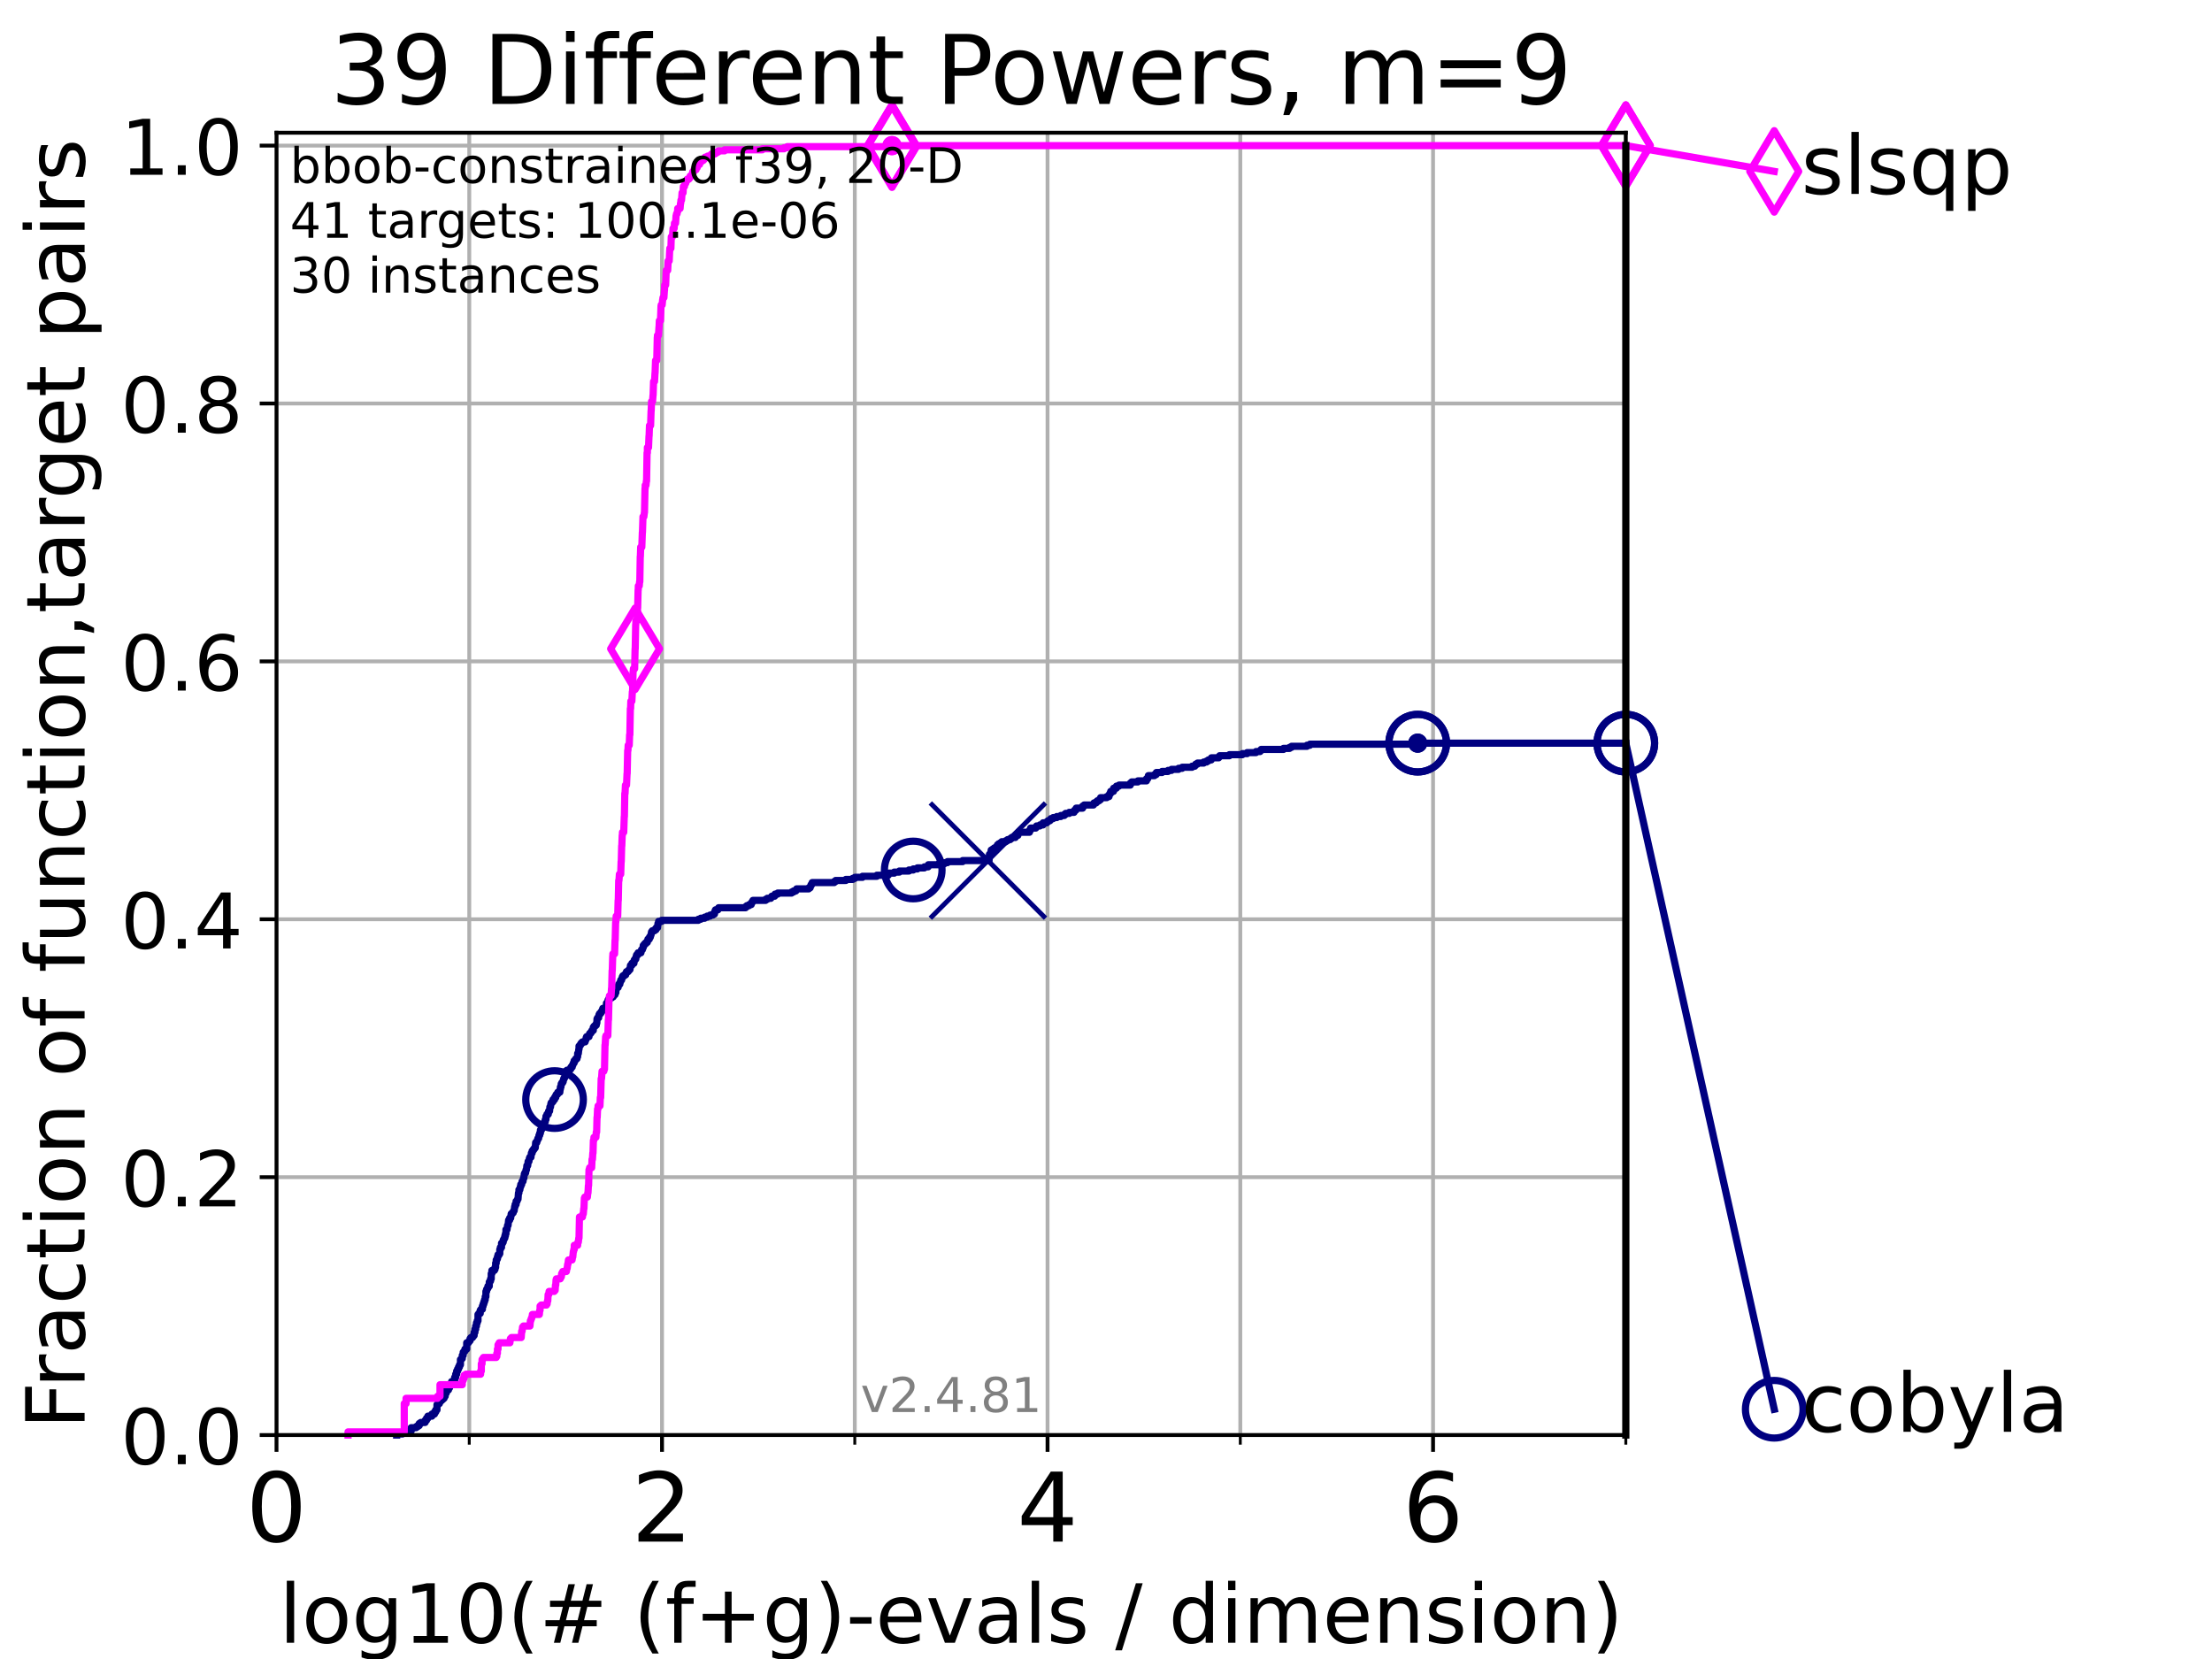<?xml version="1.0" encoding="utf-8" standalone="no"?>
<!DOCTYPE svg PUBLIC "-//W3C//DTD SVG 1.1//EN"
  "http://www.w3.org/Graphics/SVG/1.1/DTD/svg11.dtd">
<!-- Created with matplotlib (https://matplotlib.org/) -->
<svg height="345.6pt" version="1.1" viewBox="0 0 460.8 345.6" width="460.8pt" xmlns="http://www.w3.org/2000/svg" xmlns:xlink="http://www.w3.org/1999/xlink">
 <defs>
  <style type="text/css">*{stroke-linecap:butt;stroke-linejoin:round;}</style>
 </defs>
 <g id="figure_1">
  <g id="patch_1">
   <path d="M 0 345.6 
L 460.8 345.6 
L 460.8 0 
L 0 0 
z
" style="fill:#ffffff;"/>
  </g>
  <g id="axes_1">
   <g id="patch_2">
    <path d="M 57.6 298.944 
L 338.688 298.944 
L 338.688 27.648 
L 57.6 27.648 
z
" style="fill:#ffffff;"/>
   </g>
   <g id="matplotlib.axis_1">
    <g id="xtick_1">
     <g id="line2d_1">
      <path clip-path="url(#pff2005c18b)" d="M 57.6 298.944 
L 57.6 27.648 
" style="fill:none;stroke:#b0b0b0;stroke-linecap:square;stroke-width:0.8;"/>
     </g>
     <g id="line2d_2">
      <defs>
       <path d="M 0 0 
L 0 3.5 
" id="mb0b1b6408b" style="stroke:#000000;stroke-width:0.8;"/>
      </defs>
      <g>
       <use style="stroke:#000000;stroke-width:0.8;" x="57.6" xlink:href="#mb0b1b6408b" y="298.944"/>
      </g>
     </g>
     <g id="text_1">
      <!-- 0 -->
      <g transform="translate(51.237 321.141)scale(0.2 -0.2)">
       <defs>
        <path d="M 31.781 66.406 
Q 24.172 66.406 20.328 58.906 
Q 16.5 51.422 16.5 36.375 
Q 16.5 21.391 20.328 13.891 
Q 24.172 6.391 31.781 6.391 
Q 39.453 6.391 43.281 13.891 
Q 47.125 21.391 47.125 36.375 
Q 47.125 51.422 43.281 58.906 
Q 39.453 66.406 31.781 66.406 
z
M 31.781 74.219 
Q 44.047 74.219 50.516 64.516 
Q 56.984 54.828 56.984 36.375 
Q 56.984 17.969 50.516 8.266 
Q 44.047 -1.422 31.781 -1.422 
Q 19.531 -1.422 13.062 8.266 
Q 6.594 17.969 6.594 36.375 
Q 6.594 54.828 13.062 64.516 
Q 19.531 74.219 31.781 74.219 
z
" id="DejaVuSans-48"/>
       </defs>
       <use xlink:href="#DejaVuSans-48"/>
      </g>
     </g>
    </g>
    <g id="xtick_2">
     <g id="line2d_3">
      <path clip-path="url(#pff2005c18b)" d="M 137.911 298.944 
L 137.911 27.648 
" style="fill:none;stroke:#b0b0b0;stroke-linecap:square;stroke-width:0.8;"/>
     </g>
     <g id="line2d_4">
      <g>
       <use style="stroke:#000000;stroke-width:0.8;" x="137.911" xlink:href="#mb0b1b6408b" y="298.944"/>
      </g>
     </g>
     <g id="text_2">
      <!-- 2 -->
      <g transform="translate(131.548 321.141)scale(0.2 -0.2)">
       <defs>
        <path d="M 19.188 8.297 
L 53.609 8.297 
L 53.609 0 
L 7.328 0 
L 7.328 8.297 
Q 12.938 14.109 22.625 23.891 
Q 32.328 33.688 34.812 36.531 
Q 39.547 41.844 41.422 45.531 
Q 43.312 49.219 43.312 52.781 
Q 43.312 58.594 39.234 62.25 
Q 35.156 65.922 28.609 65.922 
Q 23.969 65.922 18.812 64.312 
Q 13.672 62.703 7.812 59.422 
L 7.812 69.391 
Q 13.766 71.781 18.938 73 
Q 24.125 74.219 28.422 74.219 
Q 39.75 74.219 46.484 68.547 
Q 53.219 62.891 53.219 53.422 
Q 53.219 48.922 51.531 44.891 
Q 49.859 40.875 45.406 35.406 
Q 44.188 33.984 37.641 27.219 
Q 31.109 20.453 19.188 8.297 
z
" id="DejaVuSans-50"/>
       </defs>
       <use xlink:href="#DejaVuSans-50"/>
      </g>
     </g>
    </g>
    <g id="xtick_3">
     <g id="line2d_5">
      <path clip-path="url(#pff2005c18b)" d="M 218.222 298.944 
L 218.222 27.648 
" style="fill:none;stroke:#b0b0b0;stroke-linecap:square;stroke-width:0.8;"/>
     </g>
     <g id="line2d_6">
      <g>
       <use style="stroke:#000000;stroke-width:0.8;" x="218.222" xlink:href="#mb0b1b6408b" y="298.944"/>
      </g>
     </g>
     <g id="text_3">
      <!-- 4 -->
      <g transform="translate(211.859 321.141)scale(0.2 -0.2)">
       <defs>
        <path d="M 37.797 64.312 
L 12.891 25.391 
L 37.797 25.391 
z
M 35.203 72.906 
L 47.609 72.906 
L 47.609 25.391 
L 58.016 25.391 
L 58.016 17.188 
L 47.609 17.188 
L 47.609 0 
L 37.797 0 
L 37.797 17.188 
L 4.891 17.188 
L 4.891 26.703 
z
" id="DejaVuSans-52"/>
       </defs>
       <use xlink:href="#DejaVuSans-52"/>
      </g>
     </g>
    </g>
    <g id="xtick_4">
     <g id="line2d_7">
      <path clip-path="url(#pff2005c18b)" d="M 298.533 298.944 
L 298.533 27.648 
" style="fill:none;stroke:#b0b0b0;stroke-linecap:square;stroke-width:0.8;"/>
     </g>
     <g id="line2d_8">
      <g>
       <use style="stroke:#000000;stroke-width:0.8;" x="298.533" xlink:href="#mb0b1b6408b" y="298.944"/>
      </g>
     </g>
     <g id="text_4">
      <!-- 6 -->
      <g transform="translate(292.17 321.141)scale(0.2 -0.2)">
       <defs>
        <path d="M 33.016 40.375 
Q 26.375 40.375 22.484 35.828 
Q 18.609 31.297 18.609 23.391 
Q 18.609 15.531 22.484 10.953 
Q 26.375 6.391 33.016 6.391 
Q 39.656 6.391 43.531 10.953 
Q 47.406 15.531 47.406 23.391 
Q 47.406 31.297 43.531 35.828 
Q 39.656 40.375 33.016 40.375 
z
M 52.594 71.297 
L 52.594 62.312 
Q 48.875 64.062 45.094 64.984 
Q 41.312 65.922 37.594 65.922 
Q 27.828 65.922 22.672 59.328 
Q 17.531 52.734 16.797 39.406 
Q 19.672 43.656 24.016 45.922 
Q 28.375 48.188 33.594 48.188 
Q 44.578 48.188 50.953 41.516 
Q 57.328 34.859 57.328 23.391 
Q 57.328 12.156 50.688 5.359 
Q 44.047 -1.422 33.016 -1.422 
Q 20.359 -1.422 13.672 8.266 
Q 6.984 17.969 6.984 36.375 
Q 6.984 53.656 15.188 63.938 
Q 23.391 74.219 37.203 74.219 
Q 40.922 74.219 44.703 73.484 
Q 48.484 72.75 52.594 71.297 
z
" id="DejaVuSans-54"/>
       </defs>
       <use xlink:href="#DejaVuSans-54"/>
      </g>
     </g>
    </g>
    <g id="xtick_5">
     <g id="line2d_9">
      <path clip-path="url(#pff2005c18b)" d="M 97.755 298.944 
L 97.755 27.648 
" style="fill:none;stroke:#b0b0b0;stroke-linecap:square;stroke-width:0.8;"/>
     </g>
     <g id="line2d_10">
      <defs>
       <path d="M 0 0 
L 0 2 
" id="mbe9e96b390" style="stroke:#000000;stroke-width:0.6;"/>
      </defs>
      <g>
       <use style="stroke:#000000;stroke-width:0.6;" x="97.755" xlink:href="#mbe9e96b390" y="298.944"/>
      </g>
     </g>
    </g>
    <g id="xtick_6">
     <g id="line2d_11">
      <path clip-path="url(#pff2005c18b)" d="M 178.066 298.944 
L 178.066 27.648 
" style="fill:none;stroke:#b0b0b0;stroke-linecap:square;stroke-width:0.8;"/>
     </g>
     <g id="line2d_12">
      <g>
       <use style="stroke:#000000;stroke-width:0.6;" x="178.066" xlink:href="#mbe9e96b390" y="298.944"/>
      </g>
     </g>
    </g>
    <g id="xtick_7">
     <g id="line2d_13">
      <path clip-path="url(#pff2005c18b)" d="M 258.377 298.944 
L 258.377 27.648 
" style="fill:none;stroke:#b0b0b0;stroke-linecap:square;stroke-width:0.8;"/>
     </g>
     <g id="line2d_14">
      <g>
       <use style="stroke:#000000;stroke-width:0.6;" x="258.377" xlink:href="#mbe9e96b390" y="298.944"/>
      </g>
     </g>
    </g>
    <g id="xtick_8">
     <g id="line2d_15">
      <path clip-path="url(#pff2005c18b)" d="M 338.688 298.944 
L 338.688 27.648 
" style="fill:none;stroke:#b0b0b0;stroke-linecap:square;stroke-width:0.8;"/>
     </g>
     <g id="line2d_16">
      <g>
       <use style="stroke:#000000;stroke-width:0.6;" x="338.688" xlink:href="#mbe9e96b390" y="298.944"/>
      </g>
     </g>
    </g>
    <g id="text_5">
     <!-- log10(# (f+g)-evals / dimension) -->
     <g transform="translate(58.145 342.218)scale(0.17 -0.17)">
      <defs>
       <path d="M 9.422 75.984 
L 18.406 75.984 
L 18.406 0 
L 9.422 0 
z
" id="DejaVuSans-108"/>
       <path d="M 30.609 48.391 
Q 23.391 48.391 19.188 42.75 
Q 14.984 37.109 14.984 27.297 
Q 14.984 17.484 19.156 11.844 
Q 23.344 6.203 30.609 6.203 
Q 37.797 6.203 41.984 11.859 
Q 46.188 17.531 46.188 27.297 
Q 46.188 37.016 41.984 42.703 
Q 37.797 48.391 30.609 48.391 
z
M 30.609 56 
Q 42.328 56 49.016 48.375 
Q 55.719 40.766 55.719 27.297 
Q 55.719 13.875 49.016 6.219 
Q 42.328 -1.422 30.609 -1.422 
Q 18.844 -1.422 12.172 6.219 
Q 5.516 13.875 5.516 27.297 
Q 5.516 40.766 12.172 48.375 
Q 18.844 56 30.609 56 
z
" id="DejaVuSans-111"/>
       <path d="M 45.406 27.984 
Q 45.406 37.75 41.375 43.109 
Q 37.359 48.484 30.078 48.484 
Q 22.859 48.484 18.828 43.109 
Q 14.797 37.75 14.797 27.984 
Q 14.797 18.266 18.828 12.891 
Q 22.859 7.516 30.078 7.516 
Q 37.359 7.516 41.375 12.891 
Q 45.406 18.266 45.406 27.984 
z
M 54.391 6.781 
Q 54.391 -7.172 48.188 -13.984 
Q 42 -20.797 29.203 -20.797 
Q 24.469 -20.797 20.266 -20.094 
Q 16.062 -19.391 12.109 -17.922 
L 12.109 -9.188 
Q 16.062 -11.328 19.922 -12.344 
Q 23.781 -13.375 27.781 -13.375 
Q 36.625 -13.375 41.016 -8.766 
Q 45.406 -4.156 45.406 5.172 
L 45.406 9.625 
Q 42.625 4.781 38.281 2.391 
Q 33.938 0 27.875 0 
Q 17.828 0 11.672 7.656 
Q 5.516 15.328 5.516 27.984 
Q 5.516 40.672 11.672 48.328 
Q 17.828 56 27.875 56 
Q 33.938 56 38.281 53.609 
Q 42.625 51.219 45.406 46.391 
L 45.406 54.688 
L 54.391 54.688 
z
" id="DejaVuSans-103"/>
       <path d="M 12.406 8.297 
L 28.516 8.297 
L 28.516 63.922 
L 10.984 60.406 
L 10.984 69.391 
L 28.422 72.906 
L 38.281 72.906 
L 38.281 8.297 
L 54.391 8.297 
L 54.391 0 
L 12.406 0 
z
" id="DejaVuSans-49"/>
       <path d="M 31 75.875 
Q 24.469 64.656 21.281 53.656 
Q 18.109 42.672 18.109 31.391 
Q 18.109 20.125 21.312 9.062 
Q 24.516 -2 31 -13.188 
L 23.188 -13.188 
Q 15.875 -1.703 12.234 9.375 
Q 8.594 20.453 8.594 31.391 
Q 8.594 42.281 12.203 53.312 
Q 15.828 64.359 23.188 75.875 
z
" id="DejaVuSans-40"/>
       <path d="M 51.125 44 
L 36.922 44 
L 32.812 27.688 
L 47.125 27.688 
z
M 43.797 71.781 
L 38.719 51.516 
L 52.984 51.516 
L 58.109 71.781 
L 65.922 71.781 
L 60.891 51.516 
L 76.125 51.516 
L 76.125 44 
L 58.984 44 
L 54.984 27.688 
L 70.516 27.688 
L 70.516 20.219 
L 53.078 20.219 
L 48 0 
L 40.188 0 
L 45.219 20.219 
L 30.906 20.219 
L 25.875 0 
L 18.016 0 
L 23.094 20.219 
L 7.719 20.219 
L 7.719 27.688 
L 24.906 27.688 
L 29 44 
L 13.281 44 
L 13.281 51.516 
L 30.906 51.516 
L 35.891 71.781 
z
" id="DejaVuSans-35"/>
       <path id="DejaVuSans-32"/>
       <path d="M 37.109 75.984 
L 37.109 68.5 
L 28.516 68.5 
Q 23.688 68.5 21.797 66.547 
Q 19.922 64.594 19.922 59.516 
L 19.922 54.688 
L 34.719 54.688 
L 34.719 47.703 
L 19.922 47.703 
L 19.922 0 
L 10.891 0 
L 10.891 47.703 
L 2.297 47.703 
L 2.297 54.688 
L 10.891 54.688 
L 10.891 58.5 
Q 10.891 67.625 15.141 71.797 
Q 19.391 75.984 28.609 75.984 
z
" id="DejaVuSans-102"/>
       <path d="M 46 62.703 
L 46 35.5 
L 73.188 35.5 
L 73.188 27.203 
L 46 27.203 
L 46 0 
L 37.797 0 
L 37.797 27.203 
L 10.594 27.203 
L 10.594 35.5 
L 37.797 35.5 
L 37.797 62.703 
z
" id="DejaVuSans-43"/>
       <path d="M 8.016 75.875 
L 15.828 75.875 
Q 23.141 64.359 26.781 53.312 
Q 30.422 42.281 30.422 31.391 
Q 30.422 20.453 26.781 9.375 
Q 23.141 -1.703 15.828 -13.188 
L 8.016 -13.188 
Q 14.5 -2 17.703 9.062 
Q 20.906 20.125 20.906 31.391 
Q 20.906 42.672 17.703 53.656 
Q 14.5 64.656 8.016 75.875 
z
" id="DejaVuSans-41"/>
       <path d="M 4.891 31.391 
L 31.203 31.391 
L 31.203 23.391 
L 4.891 23.391 
z
" id="DejaVuSans-45"/>
       <path d="M 56.203 29.594 
L 56.203 25.203 
L 14.891 25.203 
Q 15.484 15.922 20.484 11.062 
Q 25.484 6.203 34.422 6.203 
Q 39.594 6.203 44.453 7.469 
Q 49.312 8.734 54.109 11.281 
L 54.109 2.781 
Q 49.266 0.734 44.188 -0.344 
Q 39.109 -1.422 33.891 -1.422 
Q 20.797 -1.422 13.156 6.188 
Q 5.516 13.812 5.516 26.812 
Q 5.516 40.234 12.766 48.109 
Q 20.016 56 32.328 56 
Q 43.359 56 49.781 48.891 
Q 56.203 41.797 56.203 29.594 
z
M 47.219 32.234 
Q 47.125 39.594 43.094 43.984 
Q 39.062 48.391 32.422 48.391 
Q 24.906 48.391 20.391 44.141 
Q 15.875 39.891 15.188 32.172 
z
" id="DejaVuSans-101"/>
       <path d="M 2.984 54.688 
L 12.5 54.688 
L 29.594 8.797 
L 46.688 54.688 
L 56.203 54.688 
L 35.688 0 
L 23.484 0 
z
" id="DejaVuSans-118"/>
       <path d="M 34.281 27.484 
Q 23.391 27.484 19.188 25 
Q 14.984 22.516 14.984 16.5 
Q 14.984 11.719 18.141 8.906 
Q 21.297 6.109 26.703 6.109 
Q 34.188 6.109 38.703 11.406 
Q 43.219 16.703 43.219 25.484 
L 43.219 27.484 
z
M 52.203 31.203 
L 52.203 0 
L 43.219 0 
L 43.219 8.297 
Q 40.141 3.328 35.547 0.953 
Q 30.953 -1.422 24.312 -1.422 
Q 15.922 -1.422 10.953 3.297 
Q 6 8.016 6 15.922 
Q 6 25.141 12.172 29.828 
Q 18.359 34.516 30.609 34.516 
L 43.219 34.516 
L 43.219 35.406 
Q 43.219 41.609 39.141 45 
Q 35.062 48.391 27.688 48.391 
Q 23 48.391 18.547 47.266 
Q 14.109 46.141 10.016 43.891 
L 10.016 52.203 
Q 14.938 54.109 19.578 55.047 
Q 24.219 56 28.609 56 
Q 40.484 56 46.344 49.844 
Q 52.203 43.703 52.203 31.203 
z
" id="DejaVuSans-97"/>
       <path d="M 44.281 53.078 
L 44.281 44.578 
Q 40.484 46.531 36.375 47.5 
Q 32.281 48.484 27.875 48.484 
Q 21.188 48.484 17.844 46.438 
Q 14.5 44.391 14.5 40.281 
Q 14.5 37.156 16.891 35.375 
Q 19.281 33.594 26.516 31.984 
L 29.594 31.297 
Q 39.156 29.25 43.188 25.516 
Q 47.219 21.781 47.219 15.094 
Q 47.219 7.469 41.188 3.016 
Q 35.156 -1.422 24.609 -1.422 
Q 20.219 -1.422 15.453 -0.562 
Q 10.688 0.297 5.422 2 
L 5.422 11.281 
Q 10.406 8.688 15.234 7.391 
Q 20.062 6.109 24.812 6.109 
Q 31.156 6.109 34.562 8.281 
Q 37.984 10.453 37.984 14.406 
Q 37.984 18.062 35.516 20.016 
Q 33.062 21.969 24.703 23.781 
L 21.578 24.516 
Q 13.234 26.266 9.516 29.906 
Q 5.812 33.547 5.812 39.891 
Q 5.812 47.609 11.281 51.797 
Q 16.75 56 26.812 56 
Q 31.781 56 36.172 55.266 
Q 40.578 54.547 44.281 53.078 
z
" id="DejaVuSans-115"/>
       <path d="M 25.391 72.906 
L 33.688 72.906 
L 8.297 -9.281 
L 0 -9.281 
z
" id="DejaVuSans-47"/>
       <path d="M 45.406 46.391 
L 45.406 75.984 
L 54.391 75.984 
L 54.391 0 
L 45.406 0 
L 45.406 8.203 
Q 42.578 3.328 38.25 0.953 
Q 33.938 -1.422 27.875 -1.422 
Q 17.969 -1.422 11.734 6.484 
Q 5.516 14.406 5.516 27.297 
Q 5.516 40.188 11.734 48.094 
Q 17.969 56 27.875 56 
Q 33.938 56 38.25 53.625 
Q 42.578 51.266 45.406 46.391 
z
M 14.797 27.297 
Q 14.797 17.391 18.875 11.75 
Q 22.953 6.109 30.078 6.109 
Q 37.203 6.109 41.297 11.75 
Q 45.406 17.391 45.406 27.297 
Q 45.406 37.203 41.297 42.844 
Q 37.203 48.484 30.078 48.484 
Q 22.953 48.484 18.875 42.844 
Q 14.797 37.203 14.797 27.297 
z
" id="DejaVuSans-100"/>
       <path d="M 9.422 54.688 
L 18.406 54.688 
L 18.406 0 
L 9.422 0 
z
M 9.422 75.984 
L 18.406 75.984 
L 18.406 64.594 
L 9.422 64.594 
z
" id="DejaVuSans-105"/>
       <path d="M 52 44.188 
Q 55.375 50.25 60.062 53.125 
Q 64.75 56 71.094 56 
Q 79.641 56 84.281 50.016 
Q 88.922 44.047 88.922 33.016 
L 88.922 0 
L 79.891 0 
L 79.891 32.719 
Q 79.891 40.578 77.094 44.375 
Q 74.312 48.188 68.609 48.188 
Q 61.625 48.188 57.562 43.547 
Q 53.516 38.922 53.516 30.906 
L 53.516 0 
L 44.484 0 
L 44.484 32.719 
Q 44.484 40.625 41.703 44.406 
Q 38.922 48.188 33.109 48.188 
Q 26.219 48.188 22.156 43.531 
Q 18.109 38.875 18.109 30.906 
L 18.109 0 
L 9.078 0 
L 9.078 54.688 
L 18.109 54.688 
L 18.109 46.188 
Q 21.188 51.219 25.484 53.609 
Q 29.781 56 35.688 56 
Q 41.656 56 45.828 52.969 
Q 50 49.953 52 44.188 
z
" id="DejaVuSans-109"/>
       <path d="M 54.891 33.016 
L 54.891 0 
L 45.906 0 
L 45.906 32.719 
Q 45.906 40.484 42.875 44.328 
Q 39.844 48.188 33.797 48.188 
Q 26.516 48.188 22.312 43.547 
Q 18.109 38.922 18.109 30.906 
L 18.109 0 
L 9.078 0 
L 9.078 54.688 
L 18.109 54.688 
L 18.109 46.188 
Q 21.344 51.125 25.703 53.562 
Q 30.078 56 35.797 56 
Q 45.219 56 50.047 50.172 
Q 54.891 44.344 54.891 33.016 
z
" id="DejaVuSans-110"/>
      </defs>
      <use xlink:href="#DejaVuSans-108"/>
      <use x="27.783" xlink:href="#DejaVuSans-111"/>
      <use x="88.965" xlink:href="#DejaVuSans-103"/>
      <use x="152.441" xlink:href="#DejaVuSans-49"/>
      <use x="216.064" xlink:href="#DejaVuSans-48"/>
      <use x="279.688" xlink:href="#DejaVuSans-40"/>
      <use x="318.701" xlink:href="#DejaVuSans-35"/>
      <use x="402.49" xlink:href="#DejaVuSans-32"/>
      <use x="434.277" xlink:href="#DejaVuSans-40"/>
      <use x="473.291" xlink:href="#DejaVuSans-102"/>
      <use x="508.496" xlink:href="#DejaVuSans-43"/>
      <use x="592.285" xlink:href="#DejaVuSans-103"/>
      <use x="655.762" xlink:href="#DejaVuSans-41"/>
      <use x="694.775" xlink:href="#DejaVuSans-45"/>
      <use x="730.859" xlink:href="#DejaVuSans-101"/>
      <use x="792.383" xlink:href="#DejaVuSans-118"/>
      <use x="851.562" xlink:href="#DejaVuSans-97"/>
      <use x="912.842" xlink:href="#DejaVuSans-108"/>
      <use x="940.625" xlink:href="#DejaVuSans-115"/>
      <use x="992.725" xlink:href="#DejaVuSans-32"/>
      <use x="1024.512" xlink:href="#DejaVuSans-47"/>
      <use x="1058.203" xlink:href="#DejaVuSans-32"/>
      <use x="1089.99" xlink:href="#DejaVuSans-100"/>
      <use x="1153.467" xlink:href="#DejaVuSans-105"/>
      <use x="1181.25" xlink:href="#DejaVuSans-109"/>
      <use x="1278.662" xlink:href="#DejaVuSans-101"/>
      <use x="1340.186" xlink:href="#DejaVuSans-110"/>
      <use x="1403.564" xlink:href="#DejaVuSans-115"/>
      <use x="1455.664" xlink:href="#DejaVuSans-105"/>
      <use x="1483.447" xlink:href="#DejaVuSans-111"/>
      <use x="1544.629" xlink:href="#DejaVuSans-110"/>
      <use x="1608.008" xlink:href="#DejaVuSans-41"/>
     </g>
    </g>
   </g>
   <g id="matplotlib.axis_2">
    <g id="ytick_1">
     <g id="line2d_17">
      <path clip-path="url(#pff2005c18b)" d="M 57.6 298.944 
L 338.688 298.944 
" style="fill:none;stroke:#b0b0b0;stroke-linecap:square;stroke-width:0.8;"/>
     </g>
     <g id="line2d_18">
      <defs>
       <path d="M 0 0 
L -3.5 0 
" id="m9b520f9e2f" style="stroke:#000000;stroke-width:0.8;"/>
      </defs>
      <g>
       <use style="stroke:#000000;stroke-width:0.8;" x="57.6" xlink:href="#m9b520f9e2f" y="298.944"/>
      </g>
     </g>
     <g id="text_6">
      <!-- 0.0 -->
      <g transform="translate(25.155 305.023)scale(0.16 -0.16)">
       <defs>
        <path d="M 10.688 12.406 
L 21 12.406 
L 21 0 
L 10.688 0 
z
" id="DejaVuSans-46"/>
       </defs>
       <use xlink:href="#DejaVuSans-48"/>
       <use x="63.623" xlink:href="#DejaVuSans-46"/>
       <use x="95.41" xlink:href="#DejaVuSans-48"/>
      </g>
     </g>
    </g>
    <g id="ytick_2">
     <g id="line2d_19">
      <path clip-path="url(#pff2005c18b)" d="M 57.6 245.222 
L 338.688 245.222 
" style="fill:none;stroke:#b0b0b0;stroke-linecap:square;stroke-width:0.8;"/>
     </g>
     <g id="line2d_20">
      <g>
       <use style="stroke:#000000;stroke-width:0.8;" x="57.6" xlink:href="#m9b520f9e2f" y="245.222"/>
      </g>
     </g>
     <g id="text_7">
      <!-- 0.2 -->
      <g transform="translate(25.155 251.301)scale(0.16 -0.16)">
       <use xlink:href="#DejaVuSans-48"/>
       <use x="63.623" xlink:href="#DejaVuSans-46"/>
       <use x="95.41" xlink:href="#DejaVuSans-50"/>
      </g>
     </g>
    </g>
    <g id="ytick_3">
     <g id="line2d_21">
      <path clip-path="url(#pff2005c18b)" d="M 57.6 191.5 
L 338.688 191.5 
" style="fill:none;stroke:#b0b0b0;stroke-linecap:square;stroke-width:0.8;"/>
     </g>
     <g id="line2d_22">
      <g>
       <use style="stroke:#000000;stroke-width:0.8;" x="57.6" xlink:href="#m9b520f9e2f" y="191.5"/>
      </g>
     </g>
     <g id="text_8">
      <!-- 0.4 -->
      <g transform="translate(25.155 197.579)scale(0.16 -0.16)">
       <use xlink:href="#DejaVuSans-48"/>
       <use x="63.623" xlink:href="#DejaVuSans-46"/>
       <use x="95.41" xlink:href="#DejaVuSans-52"/>
      </g>
     </g>
    </g>
    <g id="ytick_4">
     <g id="line2d_23">
      <path clip-path="url(#pff2005c18b)" d="M 57.6 137.778 
L 338.688 137.778 
" style="fill:none;stroke:#b0b0b0;stroke-linecap:square;stroke-width:0.8;"/>
     </g>
     <g id="line2d_24">
      <g>
       <use style="stroke:#000000;stroke-width:0.8;" x="57.6" xlink:href="#m9b520f9e2f" y="137.778"/>
      </g>
     </g>
     <g id="text_9">
      <!-- 0.6 -->
      <g transform="translate(25.155 143.857)scale(0.16 -0.16)">
       <use xlink:href="#DejaVuSans-48"/>
       <use x="63.623" xlink:href="#DejaVuSans-46"/>
       <use x="95.41" xlink:href="#DejaVuSans-54"/>
      </g>
     </g>
    </g>
    <g id="ytick_5">
     <g id="line2d_25">
      <path clip-path="url(#pff2005c18b)" d="M 57.6 84.056 
L 338.688 84.056 
" style="fill:none;stroke:#b0b0b0;stroke-linecap:square;stroke-width:0.8;"/>
     </g>
     <g id="line2d_26">
      <g>
       <use style="stroke:#000000;stroke-width:0.8;" x="57.6" xlink:href="#m9b520f9e2f" y="84.056"/>
      </g>
     </g>
     <g id="text_10">
      <!-- 0.8 -->
      <g transform="translate(25.155 90.135)scale(0.16 -0.16)">
       <defs>
        <path d="M 31.781 34.625 
Q 24.75 34.625 20.719 30.859 
Q 16.703 27.094 16.703 20.516 
Q 16.703 13.922 20.719 10.156 
Q 24.75 6.391 31.781 6.391 
Q 38.812 6.391 42.859 10.172 
Q 46.922 13.969 46.922 20.516 
Q 46.922 27.094 42.891 30.859 
Q 38.875 34.625 31.781 34.625 
z
M 21.922 38.812 
Q 15.578 40.375 12.031 44.719 
Q 8.5 49.078 8.5 55.328 
Q 8.5 64.062 14.719 69.141 
Q 20.953 74.219 31.781 74.219 
Q 42.672 74.219 48.875 69.141 
Q 55.078 64.062 55.078 55.328 
Q 55.078 49.078 51.531 44.719 
Q 48 40.375 41.703 38.812 
Q 48.828 37.156 52.797 32.312 
Q 56.781 27.484 56.781 20.516 
Q 56.781 9.906 50.312 4.234 
Q 43.844 -1.422 31.781 -1.422 
Q 19.734 -1.422 13.25 4.234 
Q 6.781 9.906 6.781 20.516 
Q 6.781 27.484 10.781 32.312 
Q 14.797 37.156 21.922 38.812 
z
M 18.312 54.391 
Q 18.312 48.734 21.844 45.562 
Q 25.391 42.391 31.781 42.391 
Q 38.141 42.391 41.719 45.562 
Q 45.312 48.734 45.312 54.391 
Q 45.312 60.062 41.719 63.234 
Q 38.141 66.406 31.781 66.406 
Q 25.391 66.406 21.844 63.234 
Q 18.312 60.062 18.312 54.391 
z
" id="DejaVuSans-56"/>
       </defs>
       <use xlink:href="#DejaVuSans-48"/>
       <use x="63.623" xlink:href="#DejaVuSans-46"/>
       <use x="95.41" xlink:href="#DejaVuSans-56"/>
      </g>
     </g>
    </g>
    <g id="ytick_6">
     <g id="line2d_27">
      <path clip-path="url(#pff2005c18b)" d="M 57.6 30.334 
L 338.688 30.334 
" style="fill:none;stroke:#b0b0b0;stroke-linecap:square;stroke-width:0.8;"/>
     </g>
     <g id="line2d_28">
      <g>
       <use style="stroke:#000000;stroke-width:0.8;" x="57.6" xlink:href="#m9b520f9e2f" y="30.334"/>
      </g>
     </g>
     <g id="text_11">
      <!-- 1.0 -->
      <g transform="translate(25.155 36.413)scale(0.16 -0.16)">
       <use xlink:href="#DejaVuSans-49"/>
       <use x="63.623" xlink:href="#DejaVuSans-46"/>
       <use x="95.41" xlink:href="#DejaVuSans-48"/>
      </g>
     </g>
    </g>
    <g id="text_12">
     <!-- Fraction of function,target pairs -->
     <g transform="translate(17.62 297.681)rotate(-90)scale(0.17 -0.17)">
      <defs>
       <path d="M 9.812 72.906 
L 51.703 72.906 
L 51.703 64.594 
L 19.672 64.594 
L 19.672 43.109 
L 48.578 43.109 
L 48.578 34.812 
L 19.672 34.812 
L 19.672 0 
L 9.812 0 
z
" id="DejaVuSans-70"/>
       <path d="M 41.109 46.297 
Q 39.594 47.172 37.812 47.578 
Q 36.031 48 33.891 48 
Q 26.266 48 22.188 43.047 
Q 18.109 38.094 18.109 28.812 
L 18.109 0 
L 9.078 0 
L 9.078 54.688 
L 18.109 54.688 
L 18.109 46.188 
Q 20.953 51.172 25.484 53.578 
Q 30.031 56 36.531 56 
Q 37.453 56 38.578 55.875 
Q 39.703 55.766 41.062 55.516 
z
" id="DejaVuSans-114"/>
       <path d="M 48.781 52.594 
L 48.781 44.188 
Q 44.969 46.297 41.141 47.344 
Q 37.312 48.391 33.406 48.391 
Q 24.656 48.391 19.812 42.844 
Q 14.984 37.312 14.984 27.297 
Q 14.984 17.281 19.812 11.734 
Q 24.656 6.203 33.406 6.203 
Q 37.312 6.203 41.141 7.25 
Q 44.969 8.297 48.781 10.406 
L 48.781 2.094 
Q 45.016 0.344 40.984 -0.531 
Q 36.969 -1.422 32.422 -1.422 
Q 20.062 -1.422 12.781 6.344 
Q 5.516 14.109 5.516 27.297 
Q 5.516 40.672 12.859 48.328 
Q 20.219 56 33.016 56 
Q 37.156 56 41.109 55.141 
Q 45.062 54.297 48.781 52.594 
z
" id="DejaVuSans-99"/>
       <path d="M 18.312 70.219 
L 18.312 54.688 
L 36.812 54.688 
L 36.812 47.703 
L 18.312 47.703 
L 18.312 18.016 
Q 18.312 11.328 20.141 9.422 
Q 21.969 7.516 27.594 7.516 
L 36.812 7.516 
L 36.812 0 
L 27.594 0 
Q 17.188 0 13.234 3.875 
Q 9.281 7.766 9.281 18.016 
L 9.281 47.703 
L 2.688 47.703 
L 2.688 54.688 
L 9.281 54.688 
L 9.281 70.219 
z
" id="DejaVuSans-116"/>
       <path d="M 8.5 21.578 
L 8.5 54.688 
L 17.484 54.688 
L 17.484 21.922 
Q 17.484 14.156 20.5 10.266 
Q 23.531 6.391 29.594 6.391 
Q 36.859 6.391 41.078 11.031 
Q 45.312 15.672 45.312 23.688 
L 45.312 54.688 
L 54.297 54.688 
L 54.297 0 
L 45.312 0 
L 45.312 8.406 
Q 42.047 3.422 37.719 1 
Q 33.406 -1.422 27.688 -1.422 
Q 18.266 -1.422 13.375 4.438 
Q 8.5 10.297 8.5 21.578 
z
M 31.109 56 
z
" id="DejaVuSans-117"/>
       <path d="M 11.719 12.406 
L 22.016 12.406 
L 22.016 4 
L 14.016 -11.625 
L 7.719 -11.625 
L 11.719 4 
z
" id="DejaVuSans-44"/>
       <path d="M 18.109 8.203 
L 18.109 -20.797 
L 9.078 -20.797 
L 9.078 54.688 
L 18.109 54.688 
L 18.109 46.391 
Q 20.953 51.266 25.266 53.625 
Q 29.594 56 35.594 56 
Q 45.562 56 51.781 48.094 
Q 58.016 40.188 58.016 27.297 
Q 58.016 14.406 51.781 6.484 
Q 45.562 -1.422 35.594 -1.422 
Q 29.594 -1.422 25.266 0.953 
Q 20.953 3.328 18.109 8.203 
z
M 48.688 27.297 
Q 48.688 37.203 44.609 42.844 
Q 40.531 48.484 33.406 48.484 
Q 26.266 48.484 22.188 42.844 
Q 18.109 37.203 18.109 27.297 
Q 18.109 17.391 22.188 11.75 
Q 26.266 6.109 33.406 6.109 
Q 40.531 6.109 44.609 11.75 
Q 48.688 17.391 48.688 27.297 
z
" id="DejaVuSans-112"/>
      </defs>
      <use xlink:href="#DejaVuSans-70"/>
      <use x="50.27" xlink:href="#DejaVuSans-114"/>
      <use x="91.383" xlink:href="#DejaVuSans-97"/>
      <use x="152.662" xlink:href="#DejaVuSans-99"/>
      <use x="207.643" xlink:href="#DejaVuSans-116"/>
      <use x="246.852" xlink:href="#DejaVuSans-105"/>
      <use x="274.635" xlink:href="#DejaVuSans-111"/>
      <use x="335.816" xlink:href="#DejaVuSans-110"/>
      <use x="399.195" xlink:href="#DejaVuSans-32"/>
      <use x="430.982" xlink:href="#DejaVuSans-111"/>
      <use x="492.164" xlink:href="#DejaVuSans-102"/>
      <use x="527.369" xlink:href="#DejaVuSans-32"/>
      <use x="559.156" xlink:href="#DejaVuSans-102"/>
      <use x="594.361" xlink:href="#DejaVuSans-117"/>
      <use x="657.74" xlink:href="#DejaVuSans-110"/>
      <use x="721.119" xlink:href="#DejaVuSans-99"/>
      <use x="776.1" xlink:href="#DejaVuSans-116"/>
      <use x="815.309" xlink:href="#DejaVuSans-105"/>
      <use x="843.092" xlink:href="#DejaVuSans-111"/>
      <use x="904.273" xlink:href="#DejaVuSans-110"/>
      <use x="967.652" xlink:href="#DejaVuSans-44"/>
      <use x="999.439" xlink:href="#DejaVuSans-116"/>
      <use x="1038.648" xlink:href="#DejaVuSans-97"/>
      <use x="1099.928" xlink:href="#DejaVuSans-114"/>
      <use x="1139.291" xlink:href="#DejaVuSans-103"/>
      <use x="1202.768" xlink:href="#DejaVuSans-101"/>
      <use x="1264.291" xlink:href="#DejaVuSans-116"/>
      <use x="1303.5" xlink:href="#DejaVuSans-32"/>
      <use x="1335.287" xlink:href="#DejaVuSans-112"/>
      <use x="1398.764" xlink:href="#DejaVuSans-97"/>
      <use x="1460.043" xlink:href="#DejaVuSans-105"/>
      <use x="1487.826" xlink:href="#DejaVuSans-114"/>
      <use x="1528.939" xlink:href="#DejaVuSans-115"/>
     </g>
    </g>
   </g>
   <g id="line2d_29">
    <defs>
     <path d="M 0 1.5 
C 0.398 1.5 0.779 1.342 1.061 1.061 
C 1.342 0.779 1.5 0.398 1.5 0 
C 1.5 -0.398 1.342 -0.779 1.061 -1.061 
C 0.779 -1.342 0.398 -1.5 0 -1.5 
C -0.398 -1.5 -0.779 -1.342 -1.061 -1.061 
C -1.342 -0.779 -1.5 -0.398 -1.5 0 
C -1.5 0.398 -1.342 0.779 -1.061 1.061 
C -0.779 1.342 -0.398 1.5 0 1.5 
z
" id="m88fc9210d3" style="stroke:#000080;"/>
    </defs>
    <g>
     <use style="fill:#000080;stroke:#000080;" x="295.333" xlink:href="#m88fc9210d3" y="154.812"/>
     <use style="fill:#000080;stroke:#000080;" x="295.333" xlink:href="#m88fc9210d3" y="154.812"/>
    </g>
   </g>
   <g id="line2d_30">
    <path d="M 82.627 298.944 
L 82.627 298.726 
L 83.83 298.726 
L 83.83 298.507 
L 84.588 298.507 
L 84.588 298.289 
L 85.315 298.289 
L 85.315 298.07 
L 85.667 298.07 
L 85.667 297.415 
L 86.684 297.415 
L 86.684 297.197 
L 87.01 297.197 
L 87.01 296.979 
L 87.33 296.979 
L 87.33 296.542 
L 87.644 296.542 
L 87.644 296.323 
L 88.554 296.323 
L 88.554 295.887 
L 88.847 295.887 
L 88.847 295.45 
L 89.135 295.45 
L 89.135 295.013 
L 89.973 295.013 
L 89.973 294.576 
L 90.509 294.576 
L 90.509 294.14 
L 90.771 294.14 
L 90.771 293.703 
L 91.03 293.703 
L 91.03 292.611 
L 91.284 292.611 
L 91.284 292.393 
L 91.535 292.393 
L 91.535 291.956 
L 91.783 291.956 
L 91.783 291.737 
L 92.027 291.737 
L 92.027 291.519 
L 92.267 291.519 
L 92.267 291.301 
L 92.504 291.301 
L 92.504 290.864 
L 92.738 290.864 
L 92.738 290.209 
L 92.969 290.209 
L 92.969 289.554 
L 93.422 289.554 
L 93.422 289.117 
L 93.645 289.117 
L 93.645 288.68 
L 93.864 288.68 
L 93.864 288.243 
L 94.081 288.243 
L 94.081 287.807 
L 94.506 287.807 
L 94.506 287.588 
L 94.715 287.588 
L 94.715 286.933 
L 94.921 286.933 
L 94.921 286.278 
L 95.125 286.278 
L 95.125 285.623 
L 95.327 285.623 
L 95.327 285.186 
L 95.526 285.186 
L 95.526 284.749 
L 95.723 284.749 
L 95.723 284.312 
L 95.918 284.312 
L 95.918 283.22 
L 96.111 283.22 
L 96.111 283.002 
L 96.301 283.002 
L 96.301 282.347 
L 96.49 282.347 
L 96.49 281.692 
L 96.676 281.692 
L 96.676 281.473 
L 96.861 281.473 
L 96.861 281.037 
L 97.224 281.037 
L 97.224 279.726 
L 97.58 279.726 
L 97.58 279.508 
L 97.755 279.508 
L 97.755 279.29 
L 97.929 279.29 
L 97.929 278.853 
L 98.101 278.853 
L 98.101 278.634 
L 98.439 278.634 
L 98.439 278.416 
L 98.606 278.416 
L 98.606 278.198 
L 98.772 278.198 
L 98.772 277.543 
L 98.935 277.543 
L 98.935 276.887 
L 99.098 276.887 
L 99.098 276.232 
L 99.258 276.232 
L 99.258 275.577 
L 99.418 275.577 
L 99.418 275.14 
L 99.575 275.14 
L 99.575 273.83 
L 99.732 273.83 
L 99.732 273.612 
L 100.04 273.612 
L 100.04 272.957 
L 100.193 272.957 
L 100.193 272.738 
L 100.493 272.738 
L 100.493 272.083 
L 100.642 272.083 
L 100.642 271.646 
L 100.789 271.646 
L 100.789 271.209 
L 100.935 271.209 
L 100.935 270.773 
L 101.08 270.773 
L 101.08 270.118 
L 101.223 270.118 
L 101.223 269.026 
L 101.366 269.026 
L 101.366 268.589 
L 101.507 268.589 
L 101.507 268.371 
L 101.647 268.371 
L 101.647 267.934 
L 101.924 267.934 
L 101.924 267.06 
L 102.06 267.06 
L 102.06 266.842 
L 102.196 266.842 
L 102.196 266.405 
L 102.331 266.405 
L 102.331 265.313 
L 102.465 265.313 
L 102.465 264.658 
L 102.989 264.658 
L 102.989 264.44 
L 103.118 264.44 
L 103.118 264.003 
L 103.246 264.003 
L 103.246 263.129 
L 103.372 263.129 
L 103.372 262.474 
L 103.498 262.474 
L 103.498 262.256 
L 103.623 262.256 
L 103.623 261.819 
L 103.747 261.819 
L 103.747 261.382 
L 103.993 261.382 
L 103.993 261.164 
L 104.115 261.164 
L 104.115 260.29 
L 104.235 260.29 
L 104.235 259.854 
L 104.474 259.854 
L 104.474 258.98 
L 104.71 258.98 
L 104.71 258.762 
L 104.826 258.762 
L 104.826 258.325 
L 104.942 258.325 
L 104.942 258.107 
L 105.057 258.107 
L 105.057 257.888 
L 105.172 257.888 
L 105.172 257.451 
L 105.285 257.451 
L 105.285 257.015 
L 105.398 257.015 
L 105.398 256.141 
L 105.622 256.141 
L 105.733 255.268 
L 105.843 255.268 
L 105.952 254.176 
L 106.169 254.176 
L 106.169 253.739 
L 106.383 253.739 
L 106.489 252.865 
L 106.699 252.865 
L 106.699 252.647 
L 106.906 252.647 
L 107.009 252.21 
L 107.111 252.21 
L 107.213 251.337 
L 107.314 251.337 
L 107.314 250.9 
L 107.515 250.9 
L 107.515 250.245 
L 107.713 250.245 
L 107.811 249.808 
L 107.909 249.808 
L 108.006 248.498 
L 108.103 248.498 
L 108.103 247.843 
L 108.294 247.843 
L 108.389 247.187 
L 108.484 247.187 
L 108.484 246.751 
L 108.671 246.751 
L 108.764 246.096 
L 108.949 246.096 
L 109.04 245.44 
L 109.132 245.44 
L 109.222 244.567 
L 109.312 244.567 
L 109.312 244.348 
L 109.491 244.348 
L 109.58 243.693 
L 109.668 243.693 
L 109.756 242.82 
L 109.93 242.82 
L 110.017 241.946 
L 110.189 241.946 
L 110.274 241.291 
L 110.359 241.291 
L 110.359 241.073 
L 110.611 241.073 
L 110.694 240.199 
L 110.86 240.199 
L 110.86 239.762 
L 111.023 239.762 
L 111.023 239.544 
L 111.186 239.544 
L 111.186 239.326 
L 111.346 239.326 
L 111.346 239.107 
L 111.506 239.107 
L 111.585 238.015 
L 111.82 238.015 
L 111.897 237.579 
L 111.975 237.579 
L 112.052 237.142 
L 112.205 237.142 
L 112.281 236.487 
L 112.432 236.487 
L 112.432 236.05 
L 112.581 236.05 
L 112.581 235.395 
L 112.804 235.395 
L 112.877 234.958 
L 113.023 234.958 
L 113.095 234.303 
L 113.311 234.303 
L 113.311 233.866 
L 113.454 233.866 
L 113.454 233.648 
L 113.595 233.648 
L 113.595 233.211 
L 113.735 233.211 
L 113.735 232.556 
L 113.874 232.556 
L 113.943 232.119 
L 114.216 232.119 
L 114.284 231.464 
L 114.486 231.464 
L 114.552 230.59 
L 114.685 230.59 
L 114.751 229.935 
L 114.817 229.935 
L 114.817 229.717 
L 115.012 229.717 
L 115.012 229.499 
L 115.206 229.499 
L 115.206 229.062 
L 115.523 229.062 
L 115.523 228.625 
L 115.773 228.625 
L 115.773 228.188 
L 115.897 228.188 
L 115.897 227.97 
L 116.142 227.97 
L 116.203 227.533 
L 116.621 227.533 
L 116.68 226.878 
L 116.739 226.878 
L 116.739 226.441 
L 116.856 226.441 
L 116.914 225.786 
L 117.03 225.786 
L 117.03 225.568 
L 117.203 225.568 
L 117.203 225.349 
L 117.317 225.349 
L 117.373 224.912 
L 117.43 224.912 
L 117.43 224.694 
L 117.542 224.694 
L 117.542 224.476 
L 117.654 224.476 
L 117.765 223.602 
L 117.821 223.602 
L 117.821 223.165 
L 118.094 223.165 
L 118.094 222.947 
L 118.629 222.947 
L 118.629 222.729 
L 118.891 222.729 
L 118.943 222.292 
L 119.199 222.292 
L 119.25 221.855 
L 119.352 221.855 
L 119.453 221.418 
L 119.603 221.418 
L 119.603 220.982 
L 119.801 220.982 
L 119.801 220.763 
L 119.948 220.763 
L 119.948 220.545 
L 120.191 220.545 
L 120.287 220.108 
L 120.335 220.108 
L 120.335 219.453 
L 120.477 219.453 
L 120.572 218.579 
L 120.619 218.579 
L 120.619 217.924 
L 120.806 217.924 
L 120.806 217.706 
L 120.945 217.706 
L 120.945 217.488 
L 121.083 217.488 
L 121.083 217.269 
L 121.31 217.269 
L 121.31 217.051 
L 121.888 217.051 
L 121.975 216.614 
L 122.062 216.614 
L 122.105 216.177 
L 122.191 216.177 
L 122.191 215.959 
L 122.699 215.959 
L 122.741 215.522 
L 122.824 215.522 
L 122.824 215.304 
L 123.03 215.304 
L 123.03 215.085 
L 123.193 215.085 
L 123.193 214.867 
L 123.314 214.867 
L 123.314 214.649 
L 123.594 214.649 
L 123.594 213.993 
L 123.751 213.993 
L 123.751 213.775 
L 123.985 213.775 
L 123.985 213.557 
L 124.216 213.557 
L 124.255 213.12 
L 124.331 213.12 
L 124.369 212.246 
L 124.482 212.246 
L 124.482 212.028 
L 124.707 212.028 
L 124.781 211.373 
L 124.892 211.373 
L 124.892 211.154 
L 125.111 211.154 
L 125.111 210.936 
L 125.256 210.936 
L 125.256 210.718 
L 125.399 210.718 
L 125.506 210.281 
L 125.577 210.281 
L 125.577 210.063 
L 126.065 210.063 
L 126.065 209.844 
L 126.304 209.844 
L 126.338 208.971 
L 126.607 208.971 
L 126.674 208.315 
L 126.806 208.315 
L 126.806 208.097 
L 127.003 208.097 
L 127.003 207.879 
L 127.421 207.879 
L 127.421 207.66 
L 127.737 207.66 
L 127.768 207.224 
L 128.108 207.224 
L 128.199 206.787 
L 128.291 206.787 
L 128.351 205.913 
L 128.471 205.913 
L 128.471 205.695 
L 128.768 205.695 
L 128.827 205.258 
L 128.886 205.258 
L 128.886 205.04 
L 129.118 205.04 
L 129.176 204.603 
L 129.233 204.603 
L 129.319 204.166 
L 129.49 204.166 
L 129.574 203.729 
L 129.63 203.729 
L 129.63 203.511 
L 129.742 203.511 
L 129.742 203.293 
L 130.046 203.293 
L 130.046 203.074 
L 130.345 203.074 
L 130.425 202.638 
L 130.505 202.638 
L 130.505 202.419 
L 130.849 202.419 
L 130.849 202.201 
L 131.031 202.201 
L 131.031 201.982 
L 131.236 201.982 
L 131.338 201.109 
L 131.616 201.109 
L 131.641 200.672 
L 132.06 200.672 
L 132.109 200.017 
L 132.254 200.017 
L 132.254 199.799 
L 132.446 199.799 
L 132.542 199.143 
L 132.613 199.143 
L 132.613 198.925 
L 132.871 198.925 
L 132.917 198.488 
L 133.511 198.488 
L 133.6 198.052 
L 133.645 198.052 
L 133.645 197.833 
L 133.822 197.833 
L 133.932 197.396 
L 133.998 197.396 
L 133.998 196.96 
L 134.171 196.96 
L 134.171 196.741 
L 134.365 196.741 
L 134.365 196.523 
L 134.598 196.523 
L 134.598 196.304 
L 134.849 196.304 
L 134.912 195.868 
L 134.974 195.868 
L 134.974 195.649 
L 135.26 195.649 
L 135.301 195.213 
L 135.482 195.213 
L 135.562 194.776 
L 135.622 194.776 
L 135.721 194.121 
L 135.879 194.121 
L 135.879 193.902 
L 136.324 193.902 
L 136.324 193.684 
L 136.645 193.684 
L 136.72 193.247 
L 136.98 193.247 
L 137.071 192.374 
L 137.163 192.374 
L 137.199 191.937 
L 137.841 191.937 
L 137.841 191.718 
L 145.469 191.718 
L 145.469 191.5 
L 145.982 191.5 
L 145.982 191.282 
L 146.786 191.282 
L 146.786 191.063 
L 147.313 191.063 
L 147.313 190.845 
L 147.922 190.845 
L 147.922 190.627 
L 148.502 190.627 
L 148.502 190.408 
L 148.841 190.408 
L 148.943 189.753 
L 149.045 189.753 
L 149.045 189.535 
L 149.553 189.535 
L 149.553 189.316 
L 149.704 189.316 
L 149.704 189.098 
L 155.313 189.098 
L 155.313 188.879 
L 155.587 188.879 
L 155.587 188.661 
L 156.056 188.661 
L 156.056 188.443 
L 156.494 188.443 
L 156.566 188.006 
L 156.721 188.006 
L 156.721 187.788 
L 156.851 187.788 
L 156.851 187.569 
L 159.477 187.569 
L 159.477 187.351 
L 159.838 187.351 
L 159.838 187.132 
L 160.581 187.132 
L 160.581 186.914 
L 160.77 186.914 
L 160.77 186.696 
L 161.37 186.696 
L 161.452 186.259 
L 162.008 186.259 
L 162.008 186.04 
L 164.896 186.04 
L 164.896 185.822 
L 165.31 185.822 
L 165.31 185.604 
L 165.789 185.604 
L 165.789 185.385 
L 165.947 185.385 
L 165.947 185.167 
L 168.472 185.167 
L 168.472 184.949 
L 168.765 184.949 
L 168.875 184.512 
L 168.955 184.512 
L 168.955 184.293 
L 169.095 184.293 
L 169.194 183.857 
L 173.776 183.857 
L 173.776 183.638 
L 174.079 183.638 
L 174.079 183.42 
L 176.202 183.42 
L 176.202 183.202 
L 177.635 183.202 
L 177.635 182.983 
L 178.09 182.983 
L 178.09 182.765 
L 179.672 182.765 
L 179.672 182.546 
L 182.666 182.546 
L 182.666 182.328 
L 185.043 182.328 
L 185.131 181.891 
L 186.288 181.891 
L 186.288 181.673 
L 187.352 181.673 
L 187.352 181.454 
L 189.344 181.454 
L 189.344 181.236 
L 190.243 181.236 
L 190.243 181.018 
L 191.107 181.018 
L 191.107 180.799 
L 192.562 180.799 
L 192.562 180.581 
L 193.346 180.581 
L 193.39 180.144 
L 195.526 180.144 
L 195.526 179.926 
L 196.749 179.926 
L 196.749 179.707 
L 197.382 179.707 
L 197.382 179.489 
L 200.541 179.489 
L 200.541 179.271 
L 206.041 179.271 
L 206.12 177.96 
L 206.315 177.96 
L 206.419 177.524 
L 206.44 177.524 
L 206.484 177.087 
L 206.814 177.087 
L 206.814 176.868 
L 207.113 176.868 
L 207.113 176.65 
L 207.489 176.65 
L 207.489 176.432 
L 207.781 176.432 
L 207.789 175.995 
L 208.032 175.995 
L 208.032 175.777 
L 208.42 175.777 
L 208.42 175.558 
L 208.69 175.558 
L 208.69 175.34 
L 209.548 175.34 
L 209.548 175.121 
L 209.904 175.121 
L 209.904 174.903 
L 210.451 174.903 
L 210.451 174.685 
L 210.74 174.685 
L 210.74 174.466 
L 211.505 174.466 
L 211.532 174.029 
L 212.044 174.029 
L 212.044 173.593 
L 212.263 173.593 
L 212.263 173.374 
L 214.45 173.374 
L 214.474 172.938 
L 214.68 172.938 
L 214.698 172.501 
L 215.771 172.501 
L 215.771 172.282 
L 215.929 172.282 
L 215.929 172.064 
L 216.619 172.064 
L 216.619 171.846 
L 217.282 171.846 
L 217.285 171.409 
L 218.052 171.409 
L 218.052 171.191 
L 218.319 171.191 
L 218.319 170.972 
L 218.722 170.972 
L 218.722 170.754 
L 218.924 170.754 
L 218.924 170.535 
L 219.392 170.535 
L 219.392 170.317 
L 220.145 170.317 
L 220.145 170.099 
L 220.981 170.099 
L 220.981 169.88 
L 221.715 169.88 
L 221.715 169.662 
L 221.983 169.662 
L 221.983 169.443 
L 222.743 169.443 
L 222.743 169.225 
L 223.741 169.225 
L 223.834 168.788 
L 224.123 168.788 
L 224.189 168.352 
L 225.526 168.352 
L 225.54 167.915 
L 225.849 167.915 
L 225.849 167.696 
L 227.782 167.696 
L 227.782 167.478 
L 227.9 167.478 
L 227.9 167.26 
L 228.352 167.26 
L 228.352 167.041 
L 228.581 167.041 
L 228.581 166.823 
L 228.949 166.823 
L 228.949 166.604 
L 229.246 166.604 
L 229.273 166.168 
L 230.552 166.168 
L 230.552 165.949 
L 231.025 165.949 
L 231.068 165.513 
L 231.194 165.513 
L 231.194 165.294 
L 231.361 165.294 
L 231.385 164.857 
L 231.955 164.857 
L 231.989 164.202 
L 232.55 164.202 
L 232.572 163.766 
L 233.114 163.766 
L 233.114 163.547 
L 235.465 163.547 
L 235.496 163.11 
L 235.75 163.11 
L 235.75 162.892 
L 237.035 162.892 
L 237.035 162.674 
L 238.825 162.674 
L 238.827 162.237 
L 239.087 162.237 
L 239.19 161.8 
L 239.223 161.8 
L 239.223 161.582 
L 240.489 161.582 
L 240.489 161.363 
L 240.854 161.363 
L 240.893 160.927 
L 242.071 160.927 
L 242.071 160.708 
L 243.322 160.708 
L 243.322 160.49 
L 244.046 160.49 
L 244.046 160.271 
L 245.511 160.271 
L 245.511 160.053 
L 246.264 160.053 
L 246.264 159.835 
L 248.317 159.835 
L 248.317 159.616 
L 248.902 159.616 
L 248.902 159.398 
L 249.09 159.398 
L 249.09 159.179 
L 249.453 159.179 
L 249.453 158.961 
L 250.754 158.961 
L 250.754 158.743 
L 251.361 158.743 
L 251.361 158.524 
L 251.727 158.524 
L 251.727 158.306 
L 252.325 158.306 
L 252.361 157.869 
L 253.87 157.869 
L 253.87 157.651 
L 254.074 157.651 
L 254.074 157.432 
L 256.108 157.432 
L 256.108 157.214 
L 258.811 157.214 
L 258.811 156.996 
L 259.804 156.996 
L 259.804 156.777 
L 261.648 156.777 
L 261.648 156.559 
L 262.496 156.559 
L 262.496 156.341 
L 262.715 156.341 
L 262.715 156.122 
L 267.37 156.122 
L 267.37 155.904 
L 268.636 155.904 
L 268.636 155.685 
L 269.055 155.685 
L 269.055 155.467 
L 272.263 155.467 
L 272.263 155.249 
L 272.881 155.249 
L 272.881 155.03 
L 295.333 155.03 
L 295.333 154.812 
L 338.688 154.812 
L 338.688 154.812 
" style="fill:none;stroke:#000080;stroke-linecap:square;stroke-width:1.5;"/>
   </g>
   <g id="line2d_31">
    <defs>
     <path d="M 0 6 
C 1.591 6 3.117 5.368 4.243 4.243 
C 5.368 3.117 6 1.591 6 0 
C 6 -1.591 5.368 -3.117 4.243 -4.243 
C 3.117 -5.368 1.591 -6 0 -6 
C -1.591 -6 -3.117 -5.368 -4.243 -4.243 
C -5.368 -3.117 -6 -1.591 -6 0 
C -6 1.591 -5.368 3.117 -4.243 4.243 
C -3.117 5.368 -1.591 6 0 6 
z
" id="m0a1f7b4ed4" style="stroke:#000080;stroke-width:1.5;"/>
    </defs>
    <g>
     <use style="fill-opacity:0;stroke:#000080;stroke-width:1.5;" x="115.523" xlink:href="#m0a1f7b4ed4" y="229.062"/>
     <use style="fill-opacity:0;stroke:#000080;stroke-width:1.5;" x="190.243" xlink:href="#m0a1f7b4ed4" y="181.236"/>
     <use style="fill-opacity:0;stroke:#000080;stroke-width:1.5;" x="295.333" xlink:href="#m0a1f7b4ed4" y="154.812"/>
     <use style="fill-opacity:0;stroke:#000080;stroke-width:1.5;" x="295.333" xlink:href="#m0a1f7b4ed4" y="154.812"/>
     <use style="fill-opacity:0;stroke:#000080;stroke-width:1.5;" x="338.688" xlink:href="#m0a1f7b4ed4" y="154.812"/>
    </g>
   </g>
   <g id="line2d_32">
    <path style="fill:none;stroke:#000080;stroke-linecap:square;stroke-width:1.5;"/>
    <g/>
   </g>
   <g id="line2d_33">
    <path clip-path="url(#pff2005c18b)" d="M 205.799 179.271 
" style="fill:none;stroke:#000080;stroke-linecap:square;stroke-width:1.5;"/>
    <defs>
     <path d="M -12 12 
L 12 -12 
M -12 -12 
L 12 12 
" id="m84a36402f5" style="stroke:#000080;"/>
    </defs>
    <g clip-path="url(#pff2005c18b)">
     <use style="fill:#000080;stroke:#000080;" x="205.799" xlink:href="#m84a36402f5" y="179.271"/>
    </g>
   </g>
   <g id="line2d_34">
    <defs>
     <path d="M 0 1.5 
C 0.398 1.5 0.779 1.342 1.061 1.061 
C 1.342 0.779 1.5 0.398 1.5 0 
C 1.5 -0.398 1.342 -0.779 1.061 -1.061 
C 0.779 -1.342 0.398 -1.5 0 -1.5 
C -0.398 -1.5 -0.779 -1.342 -1.061 -1.061 
C -1.342 -0.779 -1.5 -0.398 -1.5 0 
C -1.5 0.398 -1.342 0.779 -1.061 1.061 
C -0.779 1.342 -0.398 1.5 0 1.5 
z
" id="m923dafe475" style="stroke:#ff00ff;"/>
    </defs>
    <g>
     <use style="fill:#ff00ff;stroke:#ff00ff;" x="185.818" xlink:href="#m923dafe475" y="30.334"/>
     <use style="fill:#ff00ff;stroke:#ff00ff;" x="185.818" xlink:href="#m923dafe475" y="30.334"/>
    </g>
   </g>
   <g id="line2d_35">
    <path d="M 72.5 298.944 
L 72.5 298.289 
L 84.213 298.289 
L 84.213 292.393 
L 84.588 292.393 
L 84.588 291.301 
L 91.158 291.301 
L 91.158 290.864 
L 91.659 290.864 
L 91.659 288.462 
L 96.301 288.462 
L 96.301 287.588 
L 96.49 287.588 
L 96.49 287.151 
L 96.676 287.151 
L 96.676 286.496 
L 97.044 286.496 
L 97.044 286.278 
L 100.117 286.278 
L 100.117 285.623 
L 100.268 285.623 
L 100.268 284.094 
L 100.419 284.094 
L 100.419 283.22 
L 100.568 283.22 
L 100.568 283.002 
L 100.716 283.002 
L 100.716 282.784 
L 103.372 282.784 
L 103.372 282.565 
L 103.498 282.565 
L 103.498 281.91 
L 103.623 281.91 
L 103.623 281.037 
L 103.747 281.037 
L 103.747 280.163 
L 103.871 280.163 
L 103.871 279.945 
L 103.993 279.945 
L 103.993 279.726 
L 106.222 279.726 
L 106.329 278.853 
L 106.541 278.853 
L 106.541 278.634 
L 108.578 278.634 
L 108.671 277.324 
L 108.764 277.324 
L 108.857 276.451 
L 109.04 276.451 
L 109.04 276.232 
L 110.401 276.232 
L 110.485 275.14 
L 110.569 275.14 
L 110.653 274.704 
L 110.736 274.704 
L 110.818 274.267 
L 110.901 274.267 
L 110.901 273.83 
L 112.356 273.83 
L 112.432 272.957 
L 112.507 272.957 
L 112.507 272.083 
L 112.73 272.083 
L 112.73 271.865 
L 113.839 271.865 
L 113.839 271.646 
L 113.977 271.646 
L 114.046 270.991 
L 114.114 270.991 
L 114.183 269.681 
L 114.318 269.681 
L 114.385 269.026 
L 115.46 269.026 
L 115.46 268.807 
L 115.649 268.807 
L 115.711 267.715 
L 115.773 267.715 
L 115.835 266.623 
L 115.897 266.623 
L 115.897 266.405 
L 116.71 266.405 
L 116.71 266.187 
L 116.827 266.187 
L 116.827 265.968 
L 116.943 265.968 
L 117.001 265.313 
L 117.117 265.313 
L 117.117 265.095 
L 117.231 265.095 
L 117.231 264.876 
L 117.985 264.876 
L 118.094 264.221 
L 118.149 264.221 
L 118.257 263.348 
L 118.31 263.348 
L 118.417 262.474 
L 119.174 262.474 
L 119.276 261.819 
L 119.326 261.819 
L 119.427 260.727 
L 119.478 260.727 
L 119.528 260.29 
L 119.628 260.29 
L 119.628 259.417 
L 120.335 259.417 
L 120.382 258.762 
L 120.477 258.762 
L 120.572 257.888 
L 120.619 257.888 
L 120.713 253.521 
L 121.333 253.521 
L 121.423 252.865 
L 121.512 252.865 
L 121.601 251.773 
L 121.646 251.773 
L 121.734 249.59 
L 121.822 249.59 
L 121.822 249.371 
L 122.362 249.371 
L 122.447 248.498 
L 122.489 248.498 
L 122.573 246.969 
L 122.615 246.969 
L 122.699 243.693 
L 122.741 243.693 
L 122.824 243.257 
L 123.253 243.257 
L 123.334 241.51 
L 123.414 241.51 
L 123.494 240.199 
L 123.534 240.199 
L 123.613 237.579 
L 123.692 237.579 
L 123.732 236.924 
L 124.14 236.924 
L 124.216 235.832 
L 124.293 235.832 
L 124.369 232.774 
L 124.407 232.774 
L 124.482 231.027 
L 124.557 231.027 
L 124.595 230.372 
L 124.983 230.372 
L 125.056 228.625 
L 125.129 228.625 
L 125.238 224.694 
L 125.31 224.694 
L 125.417 223.165 
L 125.788 223.165 
L 125.892 222.729 
L 125.927 222.729 
L 126.031 217.706 
L 126.065 217.706 
L 126.168 215.959 
L 126.236 215.959 
L 126.236 215.74 
L 126.624 215.74 
L 126.723 212.465 
L 126.757 212.465 
L 126.855 208.534 
L 126.888 208.534 
L 126.954 207.442 
L 127.294 207.442 
L 127.39 205.913 
L 127.421 205.913 
L 127.517 202.201 
L 127.548 202.201 
L 127.643 199.143 
L 127.674 199.143 
L 127.674 198.707 
L 128.031 198.707 
L 128.123 195.868 
L 128.154 195.868 
L 128.245 192.155 
L 128.275 192.155 
L 128.366 190.845 
L 128.68 190.845 
L 128.768 187.569 
L 128.798 187.569 
L 128.886 183.42 
L 128.944 183.42 
L 129.031 182.11 
L 129.305 182.11 
L 129.39 179.489 
L 129.419 179.489 
L 129.504 176.213 
L 129.532 176.213 
L 129.616 174.029 
L 129.644 174.029 
L 129.672 173.374 
L 129.936 173.374 
L 130.046 170.099 
L 130.073 170.099 
L 130.155 165.294 
L 130.209 165.294 
L 130.291 163.547 
L 130.519 163.547 
L 130.625 161.145 
L 130.651 161.145 
L 130.757 156.341 
L 130.809 156.341 
L 130.862 155.249 
L 131.082 155.249 
L 131.16 153.065 
L 131.211 153.065 
L 131.313 147.605 
L 131.364 147.605 
L 131.414 146.077 
L 131.628 146.077 
L 131.728 144.111 
L 131.778 144.111 
L 131.877 139.962 
L 131.901 139.962 
L 131.95 139.307 
L 132.206 139.307 
L 132.303 135.157 
L 132.327 135.157 
L 132.423 130.135 
L 132.446 130.135 
L 132.47 129.261 
L 132.719 129.261 
L 132.812 126.641 
L 132.836 126.641 
L 132.929 122.928 
L 132.952 122.928 
L 132.975 122.055 
L 133.171 122.055 
L 133.239 121.181 
L 133.285 121.181 
L 133.375 115.94 
L 133.398 115.94 
L 133.466 113.974 
L 133.7 113.974 
L 133.811 110.917 
L 133.833 110.917 
L 133.943 107.641 
L 134.128 107.641 
L 134.236 106.768 
L 134.258 106.768 
L 134.365 101.745 
L 134.407 101.745 
L 134.407 101.09 
L 134.577 101.09 
L 134.651 100.216 
L 134.693 100.216 
L 134.797 94.32 
L 134.86 94.32 
L 134.86 93.228 
L 135.097 93.228 
L 135.199 90.826 
L 135.22 90.826 
L 135.301 88.642 
L 135.532 88.642 
L 135.632 85.585 
L 135.652 85.585 
L 135.731 83.619 
L 135.937 83.619 
L 136.035 82.309 
L 136.054 82.309 
L 136.151 79.47 
L 136.352 79.47 
L 136.447 77.723 
L 136.466 77.723 
L 136.561 75.102 
L 136.813 75.102 
L 136.924 70.298 
L 136.961 70.298 
L 136.961 69.861 
L 137.172 69.861 
L 137.281 68.114 
L 137.299 68.114 
L 137.353 66.804 
L 137.594 66.804 
L 137.7 63.747 
L 137.736 63.747 
L 137.736 63.528 
L 137.937 63.528 
L 138.041 62.436 
L 138.058 62.436 
L 138.11 61.999 
L 138.307 61.999 
L 138.409 60.471 
L 138.426 60.471 
L 138.46 59.379 
L 138.67 59.379 
L 138.77 56.758 
L 138.787 56.758 
L 138.803 56.322 
L 139.091 56.322 
L 139.188 54.356 
L 139.406 54.356 
L 139.502 52.172 
L 139.533 52.172 
L 139.533 51.736 
L 139.762 51.736 
L 139.84 49.333 
L 140.081 49.333 
L 140.173 48.023 
L 140.204 48.023 
L 140.204 47.586 
L 140.439 47.586 
L 140.499 46.494 
L 140.731 46.494 
L 140.834 44.966 
L 140.849 44.966 
L 140.937 44.529 
L 141.047 44.529 
L 141.105 44.092 
L 141.163 44.092 
L 141.177 43.437 
L 141.676 43.437 
L 141.76 42.345 
L 141.802 42.345 
L 141.858 41.69 
L 141.976 41.69 
L 142.086 40.161 
L 142.297 40.161 
L 142.352 38.851 
L 142.587 38.851 
L 142.693 38.196 
L 142.845 38.196 
L 142.884 37.759 
L 143.028 37.759 
L 143.028 37.541 
L 143.164 37.541 
L 143.164 37.322 
L 143.515 37.322 
L 143.515 37.104 
L 143.698 37.104 
L 143.772 36.667 
L 144.038 36.667 
L 144.038 36.449 
L 144.191 36.449 
L 144.3 35.794 
L 144.511 35.794 
L 144.57 35.357 
L 144.993 35.357 
L 145.075 34.92 
L 145.242 34.92 
L 145.264 34.483 
L 145.39 34.483 
L 145.39 34.265 
L 145.727 34.265 
L 145.838 33.61 
L 146.205 33.61 
L 146.205 33.391 
L 146.549 33.391 
L 146.549 33.173 
L 146.744 33.173 
L 146.744 32.955 
L 146.891 32.955 
L 146.891 32.736 
L 147.409 32.736 
L 147.409 32.518 
L 148.108 32.518 
L 148.205 32.081 
L 148.924 32.081 
L 148.924 31.863 
L 149.273 31.863 
L 149.273 31.644 
L 149.66 31.644 
L 149.66 31.426 
L 150.937 31.426 
L 150.937 31.208 
L 158.811 31.208 
L 158.811 30.989 
L 163.344 30.989 
L 163.344 30.771 
L 163.987 30.771 
L 163.987 30.552 
L 185.818 30.552 
L 185.818 30.334 
L 338.688 30.334 
L 338.688 30.334 
" style="fill:none;stroke:#ff00ff;stroke-linecap:square;stroke-width:1.5;"/>
   </g>
   <g id="line2d_36">
    <defs>
     <path d="M -0 8.485 
L 5.091 0 
L 0 -8.485 
L -5.091 -0 
z
" id="m8cff074827" style="stroke:#ff00ff;stroke-linejoin:miter;stroke-width:1.5;"/>
    </defs>
    <g>
     <use style="fill-opacity:0;stroke:#ff00ff;stroke-linejoin:miter;stroke-width:1.5;" x="132.303" xlink:href="#m8cff074827" y="135.157"/>
     <use style="fill-opacity:0;stroke:#ff00ff;stroke-linejoin:miter;stroke-width:1.5;" x="185.818" xlink:href="#m8cff074827" y="30.552"/>
     <use style="fill-opacity:0;stroke:#ff00ff;stroke-linejoin:miter;stroke-width:1.5;" x="185.818" xlink:href="#m8cff074827" y="30.334"/>
     <use style="fill-opacity:0;stroke:#ff00ff;stroke-linejoin:miter;stroke-width:1.5;" x="185.818" xlink:href="#m8cff074827" y="30.334"/>
     <use style="fill-opacity:0;stroke:#ff00ff;stroke-linejoin:miter;stroke-width:1.5;" x="338.688" xlink:href="#m8cff074827" y="30.334"/>
    </g>
   </g>
   <g id="line2d_37">
    <path style="fill:none;stroke:#ff00ff;stroke-linecap:square;stroke-width:1.5;"/>
    <g/>
   </g>
   <g id="line2d_38">
    <path d="M 338.688 154.812 
L 369.608 293.572 
" style="fill:none;stroke:#000080;stroke-linecap:square;stroke-width:1.5;"/>
    <g>
     <use style="fill-opacity:0;stroke:#000080;stroke-width:1.5;" x="338.688" xlink:href="#m0a1f7b4ed4" y="154.812"/>
     <use style="fill-opacity:0;stroke:#000080;stroke-width:1.5;" x="369.608" xlink:href="#m0a1f7b4ed4" y="293.572"/>
    </g>
   </g>
   <g id="line2d_39">
    <path d="M 338.688 30.334 
L 369.608 35.706 
" style="fill:none;stroke:#ff00ff;stroke-linecap:square;stroke-width:1.5;"/>
    <g>
     <use style="fill-opacity:0;stroke:#ff00ff;stroke-linejoin:miter;stroke-width:1.5;" x="338.688" xlink:href="#m8cff074827" y="30.334"/>
     <use style="fill-opacity:0;stroke:#ff00ff;stroke-linejoin:miter;stroke-width:1.5;" x="369.608" xlink:href="#m8cff074827" y="35.706"/>
    </g>
   </g>
   <g id="line2d_40">
    <path d="M 338.688 298.944 
L 338.688 30.334 
" style="fill:none;stroke:#000000;stroke-linecap:square;stroke-width:1.5;"/>
   </g>
   <g id="patch_3">
    <path d="M 57.6 298.944 
L 57.6 27.648 
" style="fill:none;stroke:#000000;stroke-linecap:square;stroke-linejoin:miter;stroke-width:0.8;"/>
   </g>
   <g id="patch_4">
    <path d="M 338.688 298.944 
L 338.688 27.648 
" style="fill:none;stroke:#000000;stroke-linecap:square;stroke-linejoin:miter;stroke-width:0.8;"/>
   </g>
   <g id="patch_5">
    <path d="M 57.6 298.944 
L 338.688 298.944 
" style="fill:none;stroke:#000000;stroke-linecap:square;stroke-linejoin:miter;stroke-width:0.8;"/>
   </g>
   <g id="patch_6">
    <path d="M 57.6 27.648 
L 338.688 27.648 
" style="fill:none;stroke:#000000;stroke-linecap:square;stroke-linejoin:miter;stroke-width:0.8;"/>
   </g>
   <g id="text_13">
    <!-- cobyla -->
    <g transform="translate(375.229 298.263)scale(0.17 -0.17)">
     <defs>
      <path d="M 48.688 27.297 
Q 48.688 37.203 44.609 42.844 
Q 40.531 48.484 33.406 48.484 
Q 26.266 48.484 22.188 42.844 
Q 18.109 37.203 18.109 27.297 
Q 18.109 17.391 22.188 11.75 
Q 26.266 6.109 33.406 6.109 
Q 40.531 6.109 44.609 11.75 
Q 48.688 17.391 48.688 27.297 
z
M 18.109 46.391 
Q 20.953 51.266 25.266 53.625 
Q 29.594 56 35.594 56 
Q 45.562 56 51.781 48.094 
Q 58.016 40.188 58.016 27.297 
Q 58.016 14.406 51.781 6.484 
Q 45.562 -1.422 35.594 -1.422 
Q 29.594 -1.422 25.266 0.953 
Q 20.953 3.328 18.109 8.203 
L 18.109 0 
L 9.078 0 
L 9.078 75.984 
L 18.109 75.984 
z
" id="DejaVuSans-98"/>
      <path d="M 32.172 -5.078 
Q 28.375 -14.844 24.75 -17.812 
Q 21.141 -20.797 15.094 -20.797 
L 7.906 -20.797 
L 7.906 -13.281 
L 13.188 -13.281 
Q 16.891 -13.281 18.938 -11.516 
Q 21 -9.766 23.484 -3.219 
L 25.094 0.875 
L 2.984 54.688 
L 12.5 54.688 
L 29.594 11.922 
L 46.688 54.688 
L 56.203 54.688 
z
" id="DejaVuSans-121"/>
     </defs>
     <use xlink:href="#DejaVuSans-99"/>
     <use x="54.98" xlink:href="#DejaVuSans-111"/>
     <use x="116.162" xlink:href="#DejaVuSans-98"/>
     <use x="179.639" xlink:href="#DejaVuSans-121"/>
     <use x="238.818" xlink:href="#DejaVuSans-108"/>
     <use x="266.602" xlink:href="#DejaVuSans-97"/>
    </g>
   </g>
   <g id="text_14">
    <!-- slsqp -->
    <g transform="translate(375.229 40.397)scale(0.17 -0.17)">
     <defs>
      <path d="M 14.797 27.297 
Q 14.797 17.391 18.875 11.75 
Q 22.953 6.109 30.078 6.109 
Q 37.203 6.109 41.297 11.75 
Q 45.406 17.391 45.406 27.297 
Q 45.406 37.203 41.297 42.844 
Q 37.203 48.484 30.078 48.484 
Q 22.953 48.484 18.875 42.844 
Q 14.797 37.203 14.797 27.297 
z
M 45.406 8.203 
Q 42.578 3.328 38.25 0.953 
Q 33.938 -1.422 27.875 -1.422 
Q 17.969 -1.422 11.734 6.484 
Q 5.516 14.406 5.516 27.297 
Q 5.516 40.188 11.734 48.094 
Q 17.969 56 27.875 56 
Q 33.938 56 38.25 53.625 
Q 42.578 51.266 45.406 46.391 
L 45.406 54.688 
L 54.391 54.688 
L 54.391 -20.797 
L 45.406 -20.797 
z
" id="DejaVuSans-113"/>
     </defs>
     <use xlink:href="#DejaVuSans-115"/>
     <use x="52.1" xlink:href="#DejaVuSans-108"/>
     <use x="79.883" xlink:href="#DejaVuSans-115"/>
     <use x="131.982" xlink:href="#DejaVuSans-113"/>
     <use x="195.459" xlink:href="#DejaVuSans-112"/>
    </g>
   </g>
   <g id="text_15">
    <!-- bbob-constrained f39, 20-D -->
    <g transform="translate(60.411 38.111)scale(0.102 -0.102)">
     <defs>
      <path d="M 40.578 39.312 
Q 47.656 37.797 51.625 33 
Q 55.609 28.219 55.609 21.188 
Q 55.609 10.406 48.188 4.484 
Q 40.766 -1.422 27.094 -1.422 
Q 22.516 -1.422 17.656 -0.516 
Q 12.797 0.391 7.625 2.203 
L 7.625 11.719 
Q 11.719 9.328 16.594 8.109 
Q 21.484 6.891 26.812 6.891 
Q 36.078 6.891 40.938 10.547 
Q 45.797 14.203 45.797 21.188 
Q 45.797 27.641 41.281 31.266 
Q 36.766 34.906 28.719 34.906 
L 20.219 34.906 
L 20.219 43.016 
L 29.109 43.016 
Q 36.375 43.016 40.234 45.922 
Q 44.094 48.828 44.094 54.297 
Q 44.094 59.906 40.109 62.906 
Q 36.141 65.922 28.719 65.922 
Q 24.656 65.922 20.016 65.031 
Q 15.375 64.156 9.812 62.312 
L 9.812 71.094 
Q 15.438 72.656 20.344 73.438 
Q 25.25 74.219 29.594 74.219 
Q 40.828 74.219 47.359 69.109 
Q 53.906 64.016 53.906 55.328 
Q 53.906 49.266 50.438 45.094 
Q 46.969 40.922 40.578 39.312 
z
" id="DejaVuSans-51"/>
      <path d="M 10.984 1.516 
L 10.984 10.5 
Q 14.703 8.734 18.5 7.812 
Q 22.312 6.891 25.984 6.891 
Q 35.75 6.891 40.891 13.453 
Q 46.047 20.016 46.781 33.406 
Q 43.953 29.203 39.594 26.953 
Q 35.25 24.703 29.984 24.703 
Q 19.047 24.703 12.672 31.312 
Q 6.297 37.938 6.297 49.422 
Q 6.297 60.641 12.938 67.422 
Q 19.578 74.219 30.609 74.219 
Q 43.266 74.219 49.922 64.516 
Q 56.594 54.828 56.594 36.375 
Q 56.594 19.141 48.406 8.859 
Q 40.234 -1.422 26.422 -1.422 
Q 22.703 -1.422 18.891 -0.688 
Q 15.094 0.047 10.984 1.516 
z
M 30.609 32.422 
Q 37.25 32.422 41.125 36.953 
Q 45.016 41.5 45.016 49.422 
Q 45.016 57.281 41.125 61.844 
Q 37.25 66.406 30.609 66.406 
Q 23.969 66.406 20.094 61.844 
Q 16.219 57.281 16.219 49.422 
Q 16.219 41.5 20.094 36.953 
Q 23.969 32.422 30.609 32.422 
z
" id="DejaVuSans-57"/>
      <path d="M 19.672 64.797 
L 19.672 8.109 
L 31.594 8.109 
Q 46.688 8.109 53.688 14.938 
Q 60.688 21.781 60.688 36.531 
Q 60.688 51.172 53.688 57.984 
Q 46.688 64.797 31.594 64.797 
z
M 9.812 72.906 
L 30.078 72.906 
Q 51.266 72.906 61.172 64.094 
Q 71.094 55.281 71.094 36.531 
Q 71.094 17.672 61.125 8.828 
Q 51.172 0 30.078 0 
L 9.812 0 
z
" id="DejaVuSans-68"/>
     </defs>
     <use xlink:href="#DejaVuSans-98"/>
     <use x="63.477" xlink:href="#DejaVuSans-98"/>
     <use x="126.953" xlink:href="#DejaVuSans-111"/>
     <use x="188.135" xlink:href="#DejaVuSans-98"/>
     <use x="251.611" xlink:href="#DejaVuSans-45"/>
     <use x="287.695" xlink:href="#DejaVuSans-99"/>
     <use x="342.676" xlink:href="#DejaVuSans-111"/>
     <use x="403.857" xlink:href="#DejaVuSans-110"/>
     <use x="467.236" xlink:href="#DejaVuSans-115"/>
     <use x="519.336" xlink:href="#DejaVuSans-116"/>
     <use x="558.545" xlink:href="#DejaVuSans-114"/>
     <use x="599.658" xlink:href="#DejaVuSans-97"/>
     <use x="660.938" xlink:href="#DejaVuSans-105"/>
     <use x="688.721" xlink:href="#DejaVuSans-110"/>
     <use x="752.1" xlink:href="#DejaVuSans-101"/>
     <use x="813.623" xlink:href="#DejaVuSans-100"/>
     <use x="877.1" xlink:href="#DejaVuSans-32"/>
     <use x="908.887" xlink:href="#DejaVuSans-102"/>
     <use x="944.092" xlink:href="#DejaVuSans-51"/>
     <use x="1007.715" xlink:href="#DejaVuSans-57"/>
     <use x="1071.338" xlink:href="#DejaVuSans-44"/>
     <use x="1103.125" xlink:href="#DejaVuSans-32"/>
     <use x="1134.912" xlink:href="#DejaVuSans-50"/>
     <use x="1198.535" xlink:href="#DejaVuSans-48"/>
     <use x="1262.158" xlink:href="#DejaVuSans-45"/>
     <use x="1298.242" xlink:href="#DejaVuSans-68"/>
    </g>
    <!-- 41 targets: 100..1e-06 -->
    <g transform="translate(60.411 49.533)scale(0.102 -0.102)">
     <defs>
      <path d="M 11.719 12.406 
L 22.016 12.406 
L 22.016 0 
L 11.719 0 
z
M 11.719 51.703 
L 22.016 51.703 
L 22.016 39.312 
L 11.719 39.312 
z
" id="DejaVuSans-58"/>
     </defs>
     <use xlink:href="#DejaVuSans-52"/>
     <use x="63.623" xlink:href="#DejaVuSans-49"/>
     <use x="127.246" xlink:href="#DejaVuSans-32"/>
     <use x="159.033" xlink:href="#DejaVuSans-116"/>
     <use x="198.242" xlink:href="#DejaVuSans-97"/>
     <use x="259.521" xlink:href="#DejaVuSans-114"/>
     <use x="298.885" xlink:href="#DejaVuSans-103"/>
     <use x="362.361" xlink:href="#DejaVuSans-101"/>
     <use x="423.885" xlink:href="#DejaVuSans-116"/>
     <use x="463.094" xlink:href="#DejaVuSans-115"/>
     <use x="515.193" xlink:href="#DejaVuSans-58"/>
     <use x="548.885" xlink:href="#DejaVuSans-32"/>
     <use x="580.672" xlink:href="#DejaVuSans-49"/>
     <use x="644.295" xlink:href="#DejaVuSans-48"/>
     <use x="707.918" xlink:href="#DejaVuSans-48"/>
     <use x="771.541" xlink:href="#DejaVuSans-46"/>
     <use x="803.328" xlink:href="#DejaVuSans-46"/>
     <use x="835.115" xlink:href="#DejaVuSans-49"/>
     <use x="898.738" xlink:href="#DejaVuSans-101"/>
     <use x="960.262" xlink:href="#DejaVuSans-45"/>
     <use x="996.346" xlink:href="#DejaVuSans-48"/>
     <use x="1059.969" xlink:href="#DejaVuSans-54"/>
    </g>
    <!-- 30 instances -->
    <g transform="translate(60.411 60.955)scale(0.102 -0.102)">
     <use xlink:href="#DejaVuSans-51"/>
     <use x="63.623" xlink:href="#DejaVuSans-48"/>
     <use x="127.246" xlink:href="#DejaVuSans-32"/>
     <use x="159.033" xlink:href="#DejaVuSans-105"/>
     <use x="186.816" xlink:href="#DejaVuSans-110"/>
     <use x="250.195" xlink:href="#DejaVuSans-115"/>
     <use x="302.295" xlink:href="#DejaVuSans-116"/>
     <use x="341.504" xlink:href="#DejaVuSans-97"/>
     <use x="402.783" xlink:href="#DejaVuSans-110"/>
     <use x="466.162" xlink:href="#DejaVuSans-99"/>
     <use x="521.143" xlink:href="#DejaVuSans-101"/>
     <use x="582.666" xlink:href="#DejaVuSans-115"/>
    </g>
   </g>
   <g id="text_16">
    <!-- v2.4.81 -->
    <g style="fill:#808080;" transform="translate(179.281 294.151)scale(0.1 -0.1)">
     <use xlink:href="#DejaVuSans-118"/>
     <use x="59.18" xlink:href="#DejaVuSans-50"/>
     <use x="122.803" xlink:href="#DejaVuSans-46"/>
     <use x="154.59" xlink:href="#DejaVuSans-52"/>
     <use x="218.213" xlink:href="#DejaVuSans-46"/>
     <use x="250" xlink:href="#DejaVuSans-56"/>
     <use x="313.623" xlink:href="#DejaVuSans-49"/>
    </g>
   </g>
   <g id="text_17">
    <!-- 39 Different Powers, m=9 -->
    <g transform="translate(68.817 21.648)scale(0.2 -0.2)">
     <defs>
      <path d="M 19.672 64.797 
L 19.672 37.406 
L 32.078 37.406 
Q 38.969 37.406 42.719 40.969 
Q 46.484 44.531 46.484 51.125 
Q 46.484 57.672 42.719 61.234 
Q 38.969 64.797 32.078 64.797 
z
M 9.812 72.906 
L 32.078 72.906 
Q 44.344 72.906 50.609 67.359 
Q 56.891 61.812 56.891 51.125 
Q 56.891 40.328 50.609 34.812 
Q 44.344 29.297 32.078 29.297 
L 19.672 29.297 
L 19.672 0 
L 9.812 0 
z
" id="DejaVuSans-80"/>
      <path d="M 4.203 54.688 
L 13.188 54.688 
L 24.422 12.016 
L 35.594 54.688 
L 46.188 54.688 
L 57.422 12.016 
L 68.609 54.688 
L 77.594 54.688 
L 63.281 0 
L 52.688 0 
L 40.922 44.828 
L 29.109 0 
L 18.5 0 
z
" id="DejaVuSans-119"/>
      <path d="M 10.594 45.406 
L 73.188 45.406 
L 73.188 37.203 
L 10.594 37.203 
z
M 10.594 25.484 
L 73.188 25.484 
L 73.188 17.188 
L 10.594 17.188 
z
" id="DejaVuSans-61"/>
     </defs>
     <use xlink:href="#DejaVuSans-51"/>
     <use x="63.623" xlink:href="#DejaVuSans-57"/>
     <use x="127.246" xlink:href="#DejaVuSans-32"/>
     <use x="159.033" xlink:href="#DejaVuSans-68"/>
     <use x="236.035" xlink:href="#DejaVuSans-105"/>
     <use x="263.818" xlink:href="#DejaVuSans-102"/>
     <use x="299.023" xlink:href="#DejaVuSans-102"/>
     <use x="334.229" xlink:href="#DejaVuSans-101"/>
     <use x="395.752" xlink:href="#DejaVuSans-114"/>
     <use x="434.615" xlink:href="#DejaVuSans-101"/>
     <use x="496.139" xlink:href="#DejaVuSans-110"/>
     <use x="559.518" xlink:href="#DejaVuSans-116"/>
     <use x="598.727" xlink:href="#DejaVuSans-32"/>
     <use x="630.514" xlink:href="#DejaVuSans-80"/>
     <use x="687.191" xlink:href="#DejaVuSans-111"/>
     <use x="748.373" xlink:href="#DejaVuSans-119"/>
     <use x="830.16" xlink:href="#DejaVuSans-101"/>
     <use x="891.684" xlink:href="#DejaVuSans-114"/>
     <use x="932.797" xlink:href="#DejaVuSans-115"/>
     <use x="984.896" xlink:href="#DejaVuSans-44"/>
     <use x="1016.684" xlink:href="#DejaVuSans-32"/>
     <use x="1048.471" xlink:href="#DejaVuSans-109"/>
     <use x="1145.883" xlink:href="#DejaVuSans-61"/>
     <use x="1229.672" xlink:href="#DejaVuSans-57"/>
    </g>
   </g>
  </g>
 </g>
 <defs>
  <clipPath id="pff2005c18b">
   <rect height="271.296" width="281.088" x="57.6" y="27.648"/>
  </clipPath>
 </defs>
</svg>
